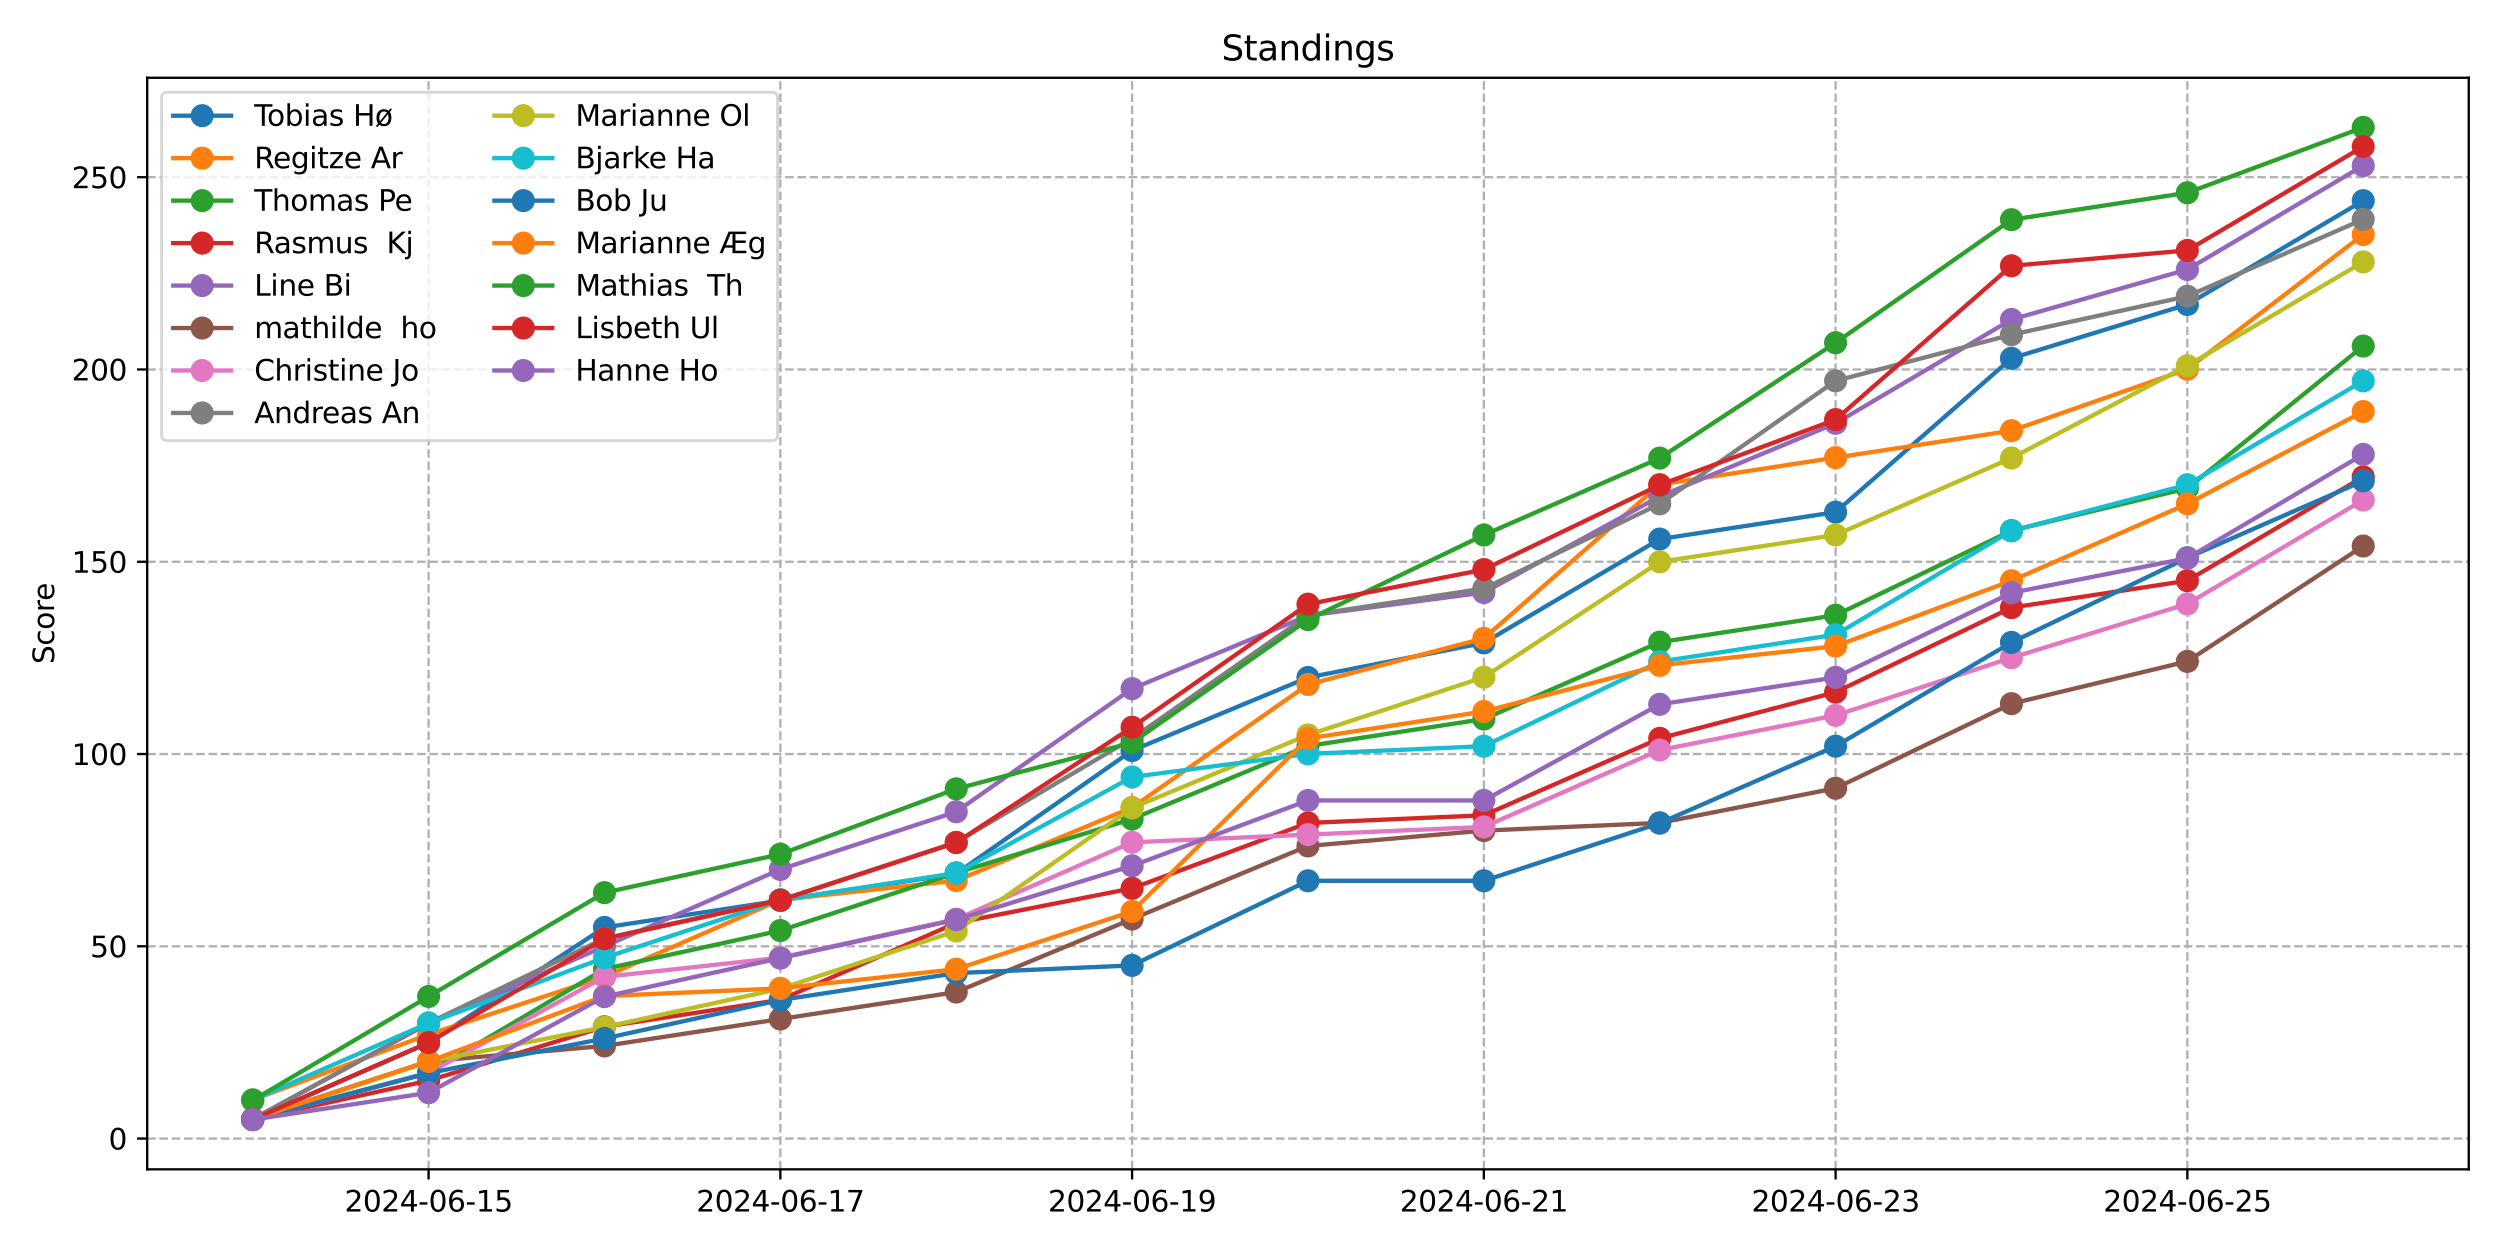 <?xml version="1.0" encoding="utf-8" standalone="no"?>
<!DOCTYPE svg PUBLIC "-//W3C//DTD SVG 1.1//EN"
  "http://www.w3.org/Graphics/SVG/1.1/DTD/svg11.dtd">
<svg xmlns:xlink="http://www.w3.org/1999/xlink" width="864pt" height="432pt" viewBox="0 0 864 432" xmlns="http://www.w3.org/2000/svg" version="1.1">
 <defs>
  <style type="text/css">*{stroke-linejoin: round; stroke-linecap: butt}</style>
 </defs>
 <g id="figure_1">
  <g id="patch_1">
   <path d="M 0 432 
L 864 432 
L 864 0 
L 0 0 
z
" style="fill: #ffffff"/>
  </g>
  <g id="axes_1">
   <g id="patch_2">
    <path d="M 50.87 404.12 
L 853.2 404.12 
L 853.2 26.88 
L 50.87 26.88 
z
" style="fill: #ffffff"/>
   </g>
   <g id="matplotlib.axis_1">
    <g id="xtick_1">
     <g id="line2d_1">
      <path d="M 148.122 404.12 
L 148.122 26.88 
" clip-path="url(#paf88eb43f1)" style="fill: none; stroke-dasharray: 2.96,1.28; stroke-dashoffset: 0; stroke: #b0b0b0; stroke-width: 0.8"/>
     </g>
     <g id="line2d_2">
      <defs>
       <path id="ma18b7ccf21" d="M 0 0 
L 0 3.5 
" style="stroke: #000000; stroke-width: 0.8"/>
      </defs>
      <g>
       <use xlink:href="#ma18b7ccf21" x="148.122" y="404.12" style="stroke: #000000; stroke-width: 0.8"/>
      </g>
     </g>
     <g id="text_1">
      <!-- 2024-06-15 -->
      <g transform="translate(119.064 418.718) scale(0.1 -0.1)">
       <defs>
        <path id="DejaVuSans-32" d="M 1228 531 
L 3431 531 
L 3431 0 
L 469 0 
L 469 531 
Q 828 903 1448 1529 
Q 2069 2156 2228 2338 
Q 2531 2678 2651 2914 
Q 2772 3150 2772 3378 
Q 2772 3750 2511 3984 
Q 2250 4219 1831 4219 
Q 1534 4219 1204 4116 
Q 875 4013 500 3803 
L 500 4441 
Q 881 4594 1212 4672 
Q 1544 4750 1819 4750 
Q 2544 4750 2975 4387 
Q 3406 4025 3406 3419 
Q 3406 3131 3298 2873 
Q 3191 2616 2906 2266 
Q 2828 2175 2409 1742 
Q 1991 1309 1228 531 
z
" transform="scale(0.016)"/>
        <path id="DejaVuSans-30" d="M 2034 4250 
Q 1547 4250 1301 3770 
Q 1056 3291 1056 2328 
Q 1056 1369 1301 889 
Q 1547 409 2034 409 
Q 2525 409 2770 889 
Q 3016 1369 3016 2328 
Q 3016 3291 2770 3770 
Q 2525 4250 2034 4250 
z
M 2034 4750 
Q 2819 4750 3233 4129 
Q 3647 3509 3647 2328 
Q 3647 1150 3233 529 
Q 2819 -91 2034 -91 
Q 1250 -91 836 529 
Q 422 1150 422 2328 
Q 422 3509 836 4129 
Q 1250 4750 2034 4750 
z
" transform="scale(0.016)"/>
        <path id="DejaVuSans-34" d="M 2419 4116 
L 825 1625 
L 2419 1625 
L 2419 4116 
z
M 2253 4666 
L 3047 4666 
L 3047 1625 
L 3713 1625 
L 3713 1100 
L 3047 1100 
L 3047 0 
L 2419 0 
L 2419 1100 
L 313 1100 
L 313 1709 
L 2253 4666 
z
" transform="scale(0.016)"/>
        <path id="DejaVuSans-2d" d="M 313 2009 
L 1997 2009 
L 1997 1497 
L 313 1497 
L 313 2009 
z
" transform="scale(0.016)"/>
        <path id="DejaVuSans-36" d="M 2113 2584 
Q 1688 2584 1439 2293 
Q 1191 2003 1191 1497 
Q 1191 994 1439 701 
Q 1688 409 2113 409 
Q 2538 409 2786 701 
Q 3034 994 3034 1497 
Q 3034 2003 2786 2293 
Q 2538 2584 2113 2584 
z
M 3366 4563 
L 3366 3988 
Q 3128 4100 2886 4159 
Q 2644 4219 2406 4219 
Q 1781 4219 1451 3797 
Q 1122 3375 1075 2522 
Q 1259 2794 1537 2939 
Q 1816 3084 2150 3084 
Q 2853 3084 3261 2657 
Q 3669 2231 3669 1497 
Q 3669 778 3244 343 
Q 2819 -91 2113 -91 
Q 1303 -91 875 529 
Q 447 1150 447 2328 
Q 447 3434 972 4092 
Q 1497 4750 2381 4750 
Q 2619 4750 2861 4703 
Q 3103 4656 3366 4563 
z
" transform="scale(0.016)"/>
        <path id="DejaVuSans-31" d="M 794 531 
L 1825 531 
L 1825 4091 
L 703 3866 
L 703 4441 
L 1819 4666 
L 2450 4666 
L 2450 531 
L 3481 531 
L 3481 0 
L 794 0 
L 794 531 
z
" transform="scale(0.016)"/>
        <path id="DejaVuSans-35" d="M 691 4666 
L 3169 4666 
L 3169 4134 
L 1269 4134 
L 1269 2991 
Q 1406 3038 1543 3061 
Q 1681 3084 1819 3084 
Q 2600 3084 3056 2656 
Q 3513 2228 3513 1497 
Q 3513 744 3044 326 
Q 2575 -91 1722 -91 
Q 1428 -91 1123 -41 
Q 819 9 494 109 
L 494 744 
Q 775 591 1075 516 
Q 1375 441 1709 441 
Q 2250 441 2565 725 
Q 2881 1009 2881 1497 
Q 2881 1984 2565 2268 
Q 2250 2553 1709 2553 
Q 1456 2553 1204 2497 
Q 953 2441 691 2322 
L 691 4666 
z
" transform="scale(0.016)"/>
       </defs>
       <use xlink:href="#DejaVuSans-32"/>
       <use xlink:href="#DejaVuSans-30" x="63.623"/>
       <use xlink:href="#DejaVuSans-32" x="127.246"/>
       <use xlink:href="#DejaVuSans-34" x="190.869"/>
       <use xlink:href="#DejaVuSans-2d" x="254.492"/>
       <use xlink:href="#DejaVuSans-30" x="290.576"/>
       <use xlink:href="#DejaVuSans-36" x="354.199"/>
       <use xlink:href="#DejaVuSans-2d" x="417.822"/>
       <use xlink:href="#DejaVuSans-31" x="453.906"/>
       <use xlink:href="#DejaVuSans-35" x="517.529"/>
      </g>
     </g>
    </g>
    <g id="xtick_2">
     <g id="line2d_3">
      <path d="M 269.687 404.12 
L 269.687 26.88 
" clip-path="url(#paf88eb43f1)" style="fill: none; stroke-dasharray: 2.96,1.28; stroke-dashoffset: 0; stroke: #b0b0b0; stroke-width: 0.8"/>
     </g>
     <g id="line2d_4">
      <g>
       <use xlink:href="#ma18b7ccf21" x="269.687" y="404.12" style="stroke: #000000; stroke-width: 0.8"/>
      </g>
     </g>
     <g id="text_2">
      <!-- 2024-06-17 -->
      <g transform="translate(240.629 418.718) scale(0.1 -0.1)">
       <defs>
        <path id="DejaVuSans-37" d="M 525 4666 
L 3525 4666 
L 3525 4397 
L 1831 0 
L 1172 0 
L 2766 4134 
L 525 4134 
L 525 4666 
z
" transform="scale(0.016)"/>
       </defs>
       <use xlink:href="#DejaVuSans-32"/>
       <use xlink:href="#DejaVuSans-30" x="63.623"/>
       <use xlink:href="#DejaVuSans-32" x="127.246"/>
       <use xlink:href="#DejaVuSans-34" x="190.869"/>
       <use xlink:href="#DejaVuSans-2d" x="254.492"/>
       <use xlink:href="#DejaVuSans-30" x="290.576"/>
       <use xlink:href="#DejaVuSans-36" x="354.199"/>
       <use xlink:href="#DejaVuSans-2d" x="417.822"/>
       <use xlink:href="#DejaVuSans-31" x="453.906"/>
       <use xlink:href="#DejaVuSans-37" x="517.529"/>
      </g>
     </g>
    </g>
    <g id="xtick_3">
     <g id="line2d_5">
      <path d="M 391.252 404.12 
L 391.252 26.88 
" clip-path="url(#paf88eb43f1)" style="fill: none; stroke-dasharray: 2.96,1.28; stroke-dashoffset: 0; stroke: #b0b0b0; stroke-width: 0.8"/>
     </g>
     <g id="line2d_6">
      <g>
       <use xlink:href="#ma18b7ccf21" x="391.252" y="404.12" style="stroke: #000000; stroke-width: 0.8"/>
      </g>
     </g>
     <g id="text_3">
      <!-- 2024-06-19 -->
      <g transform="translate(362.195 418.718) scale(0.1 -0.1)">
       <defs>
        <path id="DejaVuSans-39" d="M 703 97 
L 703 672 
Q 941 559 1184 500 
Q 1428 441 1663 441 
Q 2288 441 2617 861 
Q 2947 1281 2994 2138 
Q 2813 1869 2534 1725 
Q 2256 1581 1919 1581 
Q 1219 1581 811 2004 
Q 403 2428 403 3163 
Q 403 3881 828 4315 
Q 1253 4750 1959 4750 
Q 2769 4750 3195 4129 
Q 3622 3509 3622 2328 
Q 3622 1225 3098 567 
Q 2575 -91 1691 -91 
Q 1453 -91 1209 -44 
Q 966 3 703 97 
z
M 1959 2075 
Q 2384 2075 2632 2365 
Q 2881 2656 2881 3163 
Q 2881 3666 2632 3958 
Q 2384 4250 1959 4250 
Q 1534 4250 1286 3958 
Q 1038 3666 1038 3163 
Q 1038 2656 1286 2365 
Q 1534 2075 1959 2075 
z
" transform="scale(0.016)"/>
       </defs>
       <use xlink:href="#DejaVuSans-32"/>
       <use xlink:href="#DejaVuSans-30" x="63.623"/>
       <use xlink:href="#DejaVuSans-32" x="127.246"/>
       <use xlink:href="#DejaVuSans-34" x="190.869"/>
       <use xlink:href="#DejaVuSans-2d" x="254.492"/>
       <use xlink:href="#DejaVuSans-30" x="290.576"/>
       <use xlink:href="#DejaVuSans-36" x="354.199"/>
       <use xlink:href="#DejaVuSans-2d" x="417.822"/>
       <use xlink:href="#DejaVuSans-31" x="453.906"/>
       <use xlink:href="#DejaVuSans-39" x="517.529"/>
      </g>
     </g>
    </g>
    <g id="xtick_4">
     <g id="line2d_7">
      <path d="M 512.818 404.12 
L 512.818 26.88 
" clip-path="url(#paf88eb43f1)" style="fill: none; stroke-dasharray: 2.96,1.28; stroke-dashoffset: 0; stroke: #b0b0b0; stroke-width: 0.8"/>
     </g>
     <g id="line2d_8">
      <g>
       <use xlink:href="#ma18b7ccf21" x="512.818" y="404.12" style="stroke: #000000; stroke-width: 0.8"/>
      </g>
     </g>
     <g id="text_4">
      <!-- 2024-06-21 -->
      <g transform="translate(483.76 418.718) scale(0.1 -0.1)">
       <use xlink:href="#DejaVuSans-32"/>
       <use xlink:href="#DejaVuSans-30" x="63.623"/>
       <use xlink:href="#DejaVuSans-32" x="127.246"/>
       <use xlink:href="#DejaVuSans-34" x="190.869"/>
       <use xlink:href="#DejaVuSans-2d" x="254.492"/>
       <use xlink:href="#DejaVuSans-30" x="290.576"/>
       <use xlink:href="#DejaVuSans-36" x="354.199"/>
       <use xlink:href="#DejaVuSans-2d" x="417.822"/>
       <use xlink:href="#DejaVuSans-32" x="453.906"/>
       <use xlink:href="#DejaVuSans-31" x="517.529"/>
      </g>
     </g>
    </g>
    <g id="xtick_5">
     <g id="line2d_9">
      <path d="M 634.383 404.12 
L 634.383 26.88 
" clip-path="url(#paf88eb43f1)" style="fill: none; stroke-dasharray: 2.96,1.28; stroke-dashoffset: 0; stroke: #b0b0b0; stroke-width: 0.8"/>
     </g>
     <g id="line2d_10">
      <g>
       <use xlink:href="#ma18b7ccf21" x="634.383" y="404.12" style="stroke: #000000; stroke-width: 0.8"/>
      </g>
     </g>
     <g id="text_5">
      <!-- 2024-06-23 -->
      <g transform="translate(605.325 418.718) scale(0.1 -0.1)">
       <defs>
        <path id="DejaVuSans-33" d="M 2597 2516 
Q 3050 2419 3304 2112 
Q 3559 1806 3559 1356 
Q 3559 666 3084 287 
Q 2609 -91 1734 -91 
Q 1441 -91 1130 -33 
Q 819 25 488 141 
L 488 750 
Q 750 597 1062 519 
Q 1375 441 1716 441 
Q 2309 441 2620 675 
Q 2931 909 2931 1356 
Q 2931 1769 2642 2001 
Q 2353 2234 1838 2234 
L 1294 2234 
L 1294 2753 
L 1863 2753 
Q 2328 2753 2575 2939 
Q 2822 3125 2822 3475 
Q 2822 3834 2567 4026 
Q 2313 4219 1838 4219 
Q 1578 4219 1281 4162 
Q 984 4106 628 3988 
L 628 4550 
Q 988 4650 1302 4700 
Q 1616 4750 1894 4750 
Q 2613 4750 3031 4423 
Q 3450 4097 3450 3541 
Q 3450 3153 3228 2886 
Q 3006 2619 2597 2516 
z
" transform="scale(0.016)"/>
       </defs>
       <use xlink:href="#DejaVuSans-32"/>
       <use xlink:href="#DejaVuSans-30" x="63.623"/>
       <use xlink:href="#DejaVuSans-32" x="127.246"/>
       <use xlink:href="#DejaVuSans-34" x="190.869"/>
       <use xlink:href="#DejaVuSans-2d" x="254.492"/>
       <use xlink:href="#DejaVuSans-30" x="290.576"/>
       <use xlink:href="#DejaVuSans-36" x="354.199"/>
       <use xlink:href="#DejaVuSans-2d" x="417.822"/>
       <use xlink:href="#DejaVuSans-32" x="453.906"/>
       <use xlink:href="#DejaVuSans-33" x="517.529"/>
      </g>
     </g>
    </g>
    <g id="xtick_6">
     <g id="line2d_11">
      <path d="M 755.948 404.12 
L 755.948 26.88 
" clip-path="url(#paf88eb43f1)" style="fill: none; stroke-dasharray: 2.96,1.28; stroke-dashoffset: 0; stroke: #b0b0b0; stroke-width: 0.8"/>
     </g>
     <g id="line2d_12">
      <g>
       <use xlink:href="#ma18b7ccf21" x="755.948" y="404.12" style="stroke: #000000; stroke-width: 0.8"/>
      </g>
     </g>
     <g id="text_6">
      <!-- 2024-06-25 -->
      <g transform="translate(726.89 418.718) scale(0.1 -0.1)">
       <use xlink:href="#DejaVuSans-32"/>
       <use xlink:href="#DejaVuSans-30" x="63.623"/>
       <use xlink:href="#DejaVuSans-32" x="127.246"/>
       <use xlink:href="#DejaVuSans-34" x="190.869"/>
       <use xlink:href="#DejaVuSans-2d" x="254.492"/>
       <use xlink:href="#DejaVuSans-30" x="290.576"/>
       <use xlink:href="#DejaVuSans-36" x="354.199"/>
       <use xlink:href="#DejaVuSans-2d" x="417.822"/>
       <use xlink:href="#DejaVuSans-32" x="453.906"/>
       <use xlink:href="#DejaVuSans-35" x="517.529"/>
      </g>
     </g>
    </g>
   </g>
   <g id="matplotlib.axis_2">
    <g id="ytick_1">
     <g id="line2d_13">
      <path d="M 50.87 393.485 
L 853.2 393.485 
" clip-path="url(#paf88eb43f1)" style="fill: none; stroke-dasharray: 2.96,1.28; stroke-dashoffset: 0; stroke: #b0b0b0; stroke-width: 0.8"/>
     </g>
     <g id="line2d_14">
      <defs>
       <path id="m3fbc35baba" d="M 0 0 
L -3.5 0 
" style="stroke: #000000; stroke-width: 0.8"/>
      </defs>
      <g>
       <use xlink:href="#m3fbc35baba" x="50.87" y="393.485" style="stroke: #000000; stroke-width: 0.8"/>
      </g>
     </g>
     <g id="text_7">
      <!-- 0 -->
      <g transform="translate(37.508 397.284) scale(0.1 -0.1)">
       <use xlink:href="#DejaVuSans-30"/>
      </g>
     </g>
    </g>
    <g id="ytick_2">
     <g id="line2d_15">
      <path d="M 50.87 327.036 
L 853.2 327.036 
" clip-path="url(#paf88eb43f1)" style="fill: none; stroke-dasharray: 2.96,1.28; stroke-dashoffset: 0; stroke: #b0b0b0; stroke-width: 0.8"/>
     </g>
     <g id="line2d_16">
      <g>
       <use xlink:href="#m3fbc35baba" x="50.87" y="327.036" style="stroke: #000000; stroke-width: 0.8"/>
      </g>
     </g>
     <g id="text_8">
      <!-- 50 -->
      <g transform="translate(31.145 330.836) scale(0.1 -0.1)">
       <use xlink:href="#DejaVuSans-35"/>
       <use xlink:href="#DejaVuSans-30" x="63.623"/>
      </g>
     </g>
    </g>
    <g id="ytick_3">
     <g id="line2d_17">
      <path d="M 50.87 260.588 
L 853.2 260.588 
" clip-path="url(#paf88eb43f1)" style="fill: none; stroke-dasharray: 2.96,1.28; stroke-dashoffset: 0; stroke: #b0b0b0; stroke-width: 0.8"/>
     </g>
     <g id="line2d_18">
      <g>
       <use xlink:href="#m3fbc35baba" x="50.87" y="260.588" style="stroke: #000000; stroke-width: 0.8"/>
      </g>
     </g>
     <g id="text_9">
      <!-- 100 -->
      <g transform="translate(24.782 264.387) scale(0.1 -0.1)">
       <use xlink:href="#DejaVuSans-31"/>
       <use xlink:href="#DejaVuSans-30" x="63.623"/>
       <use xlink:href="#DejaVuSans-30" x="127.246"/>
      </g>
     </g>
    </g>
    <g id="ytick_4">
     <g id="line2d_19">
      <path d="M 50.87 194.139 
L 853.2 194.139 
" clip-path="url(#paf88eb43f1)" style="fill: none; stroke-dasharray: 2.96,1.28; stroke-dashoffset: 0; stroke: #b0b0b0; stroke-width: 0.8"/>
     </g>
     <g id="line2d_20">
      <g>
       <use xlink:href="#m3fbc35baba" x="50.87" y="194.139" style="stroke: #000000; stroke-width: 0.8"/>
      </g>
     </g>
     <g id="text_10">
      <!-- 150 -->
      <g transform="translate(24.782 197.938) scale(0.1 -0.1)">
       <use xlink:href="#DejaVuSans-31"/>
       <use xlink:href="#DejaVuSans-35" x="63.623"/>
       <use xlink:href="#DejaVuSans-30" x="127.246"/>
      </g>
     </g>
    </g>
    <g id="ytick_5">
     <g id="line2d_21">
      <path d="M 50.87 127.69 
L 853.2 127.69 
" clip-path="url(#paf88eb43f1)" style="fill: none; stroke-dasharray: 2.96,1.28; stroke-dashoffset: 0; stroke: #b0b0b0; stroke-width: 0.8"/>
     </g>
     <g id="line2d_22">
      <g>
       <use xlink:href="#m3fbc35baba" x="50.87" y="127.69" style="stroke: #000000; stroke-width: 0.8"/>
      </g>
     </g>
     <g id="text_11">
      <!-- 200 -->
      <g transform="translate(24.782 131.489) scale(0.1 -0.1)">
       <use xlink:href="#DejaVuSans-32"/>
       <use xlink:href="#DejaVuSans-30" x="63.623"/>
       <use xlink:href="#DejaVuSans-30" x="127.246"/>
      </g>
     </g>
    </g>
    <g id="ytick_6">
     <g id="line2d_23">
      <path d="M 50.87 61.241 
L 853.2 61.241 
" clip-path="url(#paf88eb43f1)" style="fill: none; stroke-dasharray: 2.96,1.28; stroke-dashoffset: 0; stroke: #b0b0b0; stroke-width: 0.8"/>
     </g>
     <g id="line2d_24">
      <g>
       <use xlink:href="#m3fbc35baba" x="50.87" y="61.241" style="stroke: #000000; stroke-width: 0.8"/>
      </g>
     </g>
     <g id="text_12">
      <!-- 250 -->
      <g transform="translate(24.782 65.04) scale(0.1 -0.1)">
       <use xlink:href="#DejaVuSans-32"/>
       <use xlink:href="#DejaVuSans-35" x="63.623"/>
       <use xlink:href="#DejaVuSans-30" x="127.246"/>
      </g>
     </g>
    </g>
    <g id="text_13">
     <!-- Score -->
     <g transform="translate(18.703 229.502) rotate(-90) scale(0.1 -0.1)">
      <defs>
       <path id="DejaVuSans-53" d="M 3425 4513 
L 3425 3897 
Q 3066 4069 2747 4153 
Q 2428 4238 2131 4238 
Q 1616 4238 1336 4038 
Q 1056 3838 1056 3469 
Q 1056 3159 1242 3001 
Q 1428 2844 1947 2747 
L 2328 2669 
Q 3034 2534 3370 2195 
Q 3706 1856 3706 1288 
Q 3706 609 3251 259 
Q 2797 -91 1919 -91 
Q 1588 -91 1214 -16 
Q 841 59 441 206 
L 441 856 
Q 825 641 1194 531 
Q 1563 422 1919 422 
Q 2459 422 2753 634 
Q 3047 847 3047 1241 
Q 3047 1584 2836 1778 
Q 2625 1972 2144 2069 
L 1759 2144 
Q 1053 2284 737 2584 
Q 422 2884 422 3419 
Q 422 4038 858 4394 
Q 1294 4750 2059 4750 
Q 2388 4750 2728 4690 
Q 3069 4631 3425 4513 
z
" transform="scale(0.016)"/>
       <path id="DejaVuSans-63" d="M 3122 3366 
L 3122 2828 
Q 2878 2963 2633 3030 
Q 2388 3097 2138 3097 
Q 1578 3097 1268 2742 
Q 959 2388 959 1747 
Q 959 1106 1268 751 
Q 1578 397 2138 397 
Q 2388 397 2633 464 
Q 2878 531 3122 666 
L 3122 134 
Q 2881 22 2623 -34 
Q 2366 -91 2075 -91 
Q 1284 -91 818 406 
Q 353 903 353 1747 
Q 353 2603 823 3093 
Q 1294 3584 2113 3584 
Q 2378 3584 2631 3529 
Q 2884 3475 3122 3366 
z
" transform="scale(0.016)"/>
       <path id="DejaVuSans-6f" d="M 1959 3097 
Q 1497 3097 1228 2736 
Q 959 2375 959 1747 
Q 959 1119 1226 758 
Q 1494 397 1959 397 
Q 2419 397 2687 759 
Q 2956 1122 2956 1747 
Q 2956 2369 2687 2733 
Q 2419 3097 1959 3097 
z
M 1959 3584 
Q 2709 3584 3137 3096 
Q 3566 2609 3566 1747 
Q 3566 888 3137 398 
Q 2709 -91 1959 -91 
Q 1206 -91 779 398 
Q 353 888 353 1747 
Q 353 2609 779 3096 
Q 1206 3584 1959 3584 
z
" transform="scale(0.016)"/>
       <path id="DejaVuSans-72" d="M 2631 2963 
Q 2534 3019 2420 3045 
Q 2306 3072 2169 3072 
Q 1681 3072 1420 2755 
Q 1159 2438 1159 1844 
L 1159 0 
L 581 0 
L 581 3500 
L 1159 3500 
L 1159 2956 
Q 1341 3275 1631 3429 
Q 1922 3584 2338 3584 
Q 2397 3584 2469 3576 
Q 2541 3569 2628 3553 
L 2631 2963 
z
" transform="scale(0.016)"/>
       <path id="DejaVuSans-65" d="M 3597 1894 
L 3597 1613 
L 953 1613 
Q 991 1019 1311 708 
Q 1631 397 2203 397 
Q 2534 397 2845 478 
Q 3156 559 3463 722 
L 3463 178 
Q 3153 47 2828 -22 
Q 2503 -91 2169 -91 
Q 1331 -91 842 396 
Q 353 884 353 1716 
Q 353 2575 817 3079 
Q 1281 3584 2069 3584 
Q 2775 3584 3186 3129 
Q 3597 2675 3597 1894 
z
M 3022 2063 
Q 3016 2534 2758 2815 
Q 2500 3097 2075 3097 
Q 1594 3097 1305 2825 
Q 1016 2553 972 2059 
L 3022 2063 
z
" transform="scale(0.016)"/>
      </defs>
      <use xlink:href="#DejaVuSans-53"/>
      <use xlink:href="#DejaVuSans-63" x="63.477"/>
      <use xlink:href="#DejaVuSans-6f" x="118.457"/>
      <use xlink:href="#DejaVuSans-72" x="179.639"/>
      <use xlink:href="#DejaVuSans-65" x="218.502"/>
     </g>
    </g>
   </g>
   <g id="line2d_25">
    <path d="M 87.34 386.973 
L 148.122 360.393 
L 208.905 320.524 
L 269.687 311.221 
L 330.47 301.918 
L 391.252 259.391 
L 452.035 234.14 
L 512.818 222.18 
L 573.6 186.297 
L 634.383 176.994 
L 695.165 123.835 
L 755.948 105.23 
L 816.73 69.347 
" clip-path="url(#paf88eb43f1)" style="fill: none; stroke: #1f77b4; stroke-width: 1.5; stroke-linecap: square"/>
    <defs>
     <path id="m828db8ab84" d="M 0 3.5 
C 0.928 3.5 1.819 3.131 2.475 2.475 
C 3.131 1.819 3.5 0.928 3.5 0 
C 3.5 -0.928 3.131 -1.819 2.475 -2.475 
C 1.819 -3.131 0.928 -3.5 0 -3.5 
C -0.928 -3.5 -1.819 -3.131 -2.475 -2.475 
C -3.131 -1.819 -3.5 -0.928 -3.5 0 
C -3.5 0.928 -3.131 1.819 -2.475 2.475 
C -1.819 3.131 -0.928 3.5 0 3.5 
z
" style="stroke: #1f77b4"/>
    </defs>
    <g clip-path="url(#paf88eb43f1)">
     <use xlink:href="#m828db8ab84" x="87.34" y="386.973" style="fill: #1f77b4; stroke: #1f77b4"/>
     <use xlink:href="#m828db8ab84" x="148.122" y="360.393" style="fill: #1f77b4; stroke: #1f77b4"/>
     <use xlink:href="#m828db8ab84" x="208.905" y="320.524" style="fill: #1f77b4; stroke: #1f77b4"/>
     <use xlink:href="#m828db8ab84" x="269.687" y="311.221" style="fill: #1f77b4; stroke: #1f77b4"/>
     <use xlink:href="#m828db8ab84" x="330.47" y="301.918" style="fill: #1f77b4; stroke: #1f77b4"/>
     <use xlink:href="#m828db8ab84" x="391.252" y="259.391" style="fill: #1f77b4; stroke: #1f77b4"/>
     <use xlink:href="#m828db8ab84" x="452.035" y="234.14" style="fill: #1f77b4; stroke: #1f77b4"/>
     <use xlink:href="#m828db8ab84" x="512.818" y="222.18" style="fill: #1f77b4; stroke: #1f77b4"/>
     <use xlink:href="#m828db8ab84" x="573.6" y="186.297" style="fill: #1f77b4; stroke: #1f77b4"/>
     <use xlink:href="#m828db8ab84" x="634.383" y="176.994" style="fill: #1f77b4; stroke: #1f77b4"/>
     <use xlink:href="#m828db8ab84" x="695.165" y="123.835" style="fill: #1f77b4; stroke: #1f77b4"/>
     <use xlink:href="#m828db8ab84" x="755.948" y="105.23" style="fill: #1f77b4; stroke: #1f77b4"/>
     <use xlink:href="#m828db8ab84" x="816.73" y="69.347" style="fill: #1f77b4; stroke: #1f77b4"/>
    </g>
   </g>
   <g id="line2d_26">
    <path d="M 87.34 380.086 
L 148.122 357.493 
L 208.905 337.559 
L 269.687 310.979 
L 330.47 304.334 
L 391.252 279.084 
L 452.035 236.556 
L 512.818 220.609 
L 573.6 167.45 
L 634.383 158.147 
L 695.165 148.844 
L 755.948 127.58 
L 816.73 81.066 
" clip-path="url(#paf88eb43f1)" style="fill: none; stroke: #ff7f0e; stroke-width: 1.5; stroke-linecap: square"/>
    <defs>
     <path id="m77fd950b28" d="M 0 3.5 
C 0.928 3.5 1.819 3.131 2.475 2.475 
C 3.131 1.819 3.5 0.928 3.5 0 
C 3.5 -0.928 3.131 -1.819 2.475 -2.475 
C 1.819 -3.131 0.928 -3.5 0 -3.5 
C -0.928 -3.5 -1.819 -3.131 -2.475 -2.475 
C -3.131 -1.819 -3.5 -0.928 -3.5 0 
C -3.5 0.928 -3.131 1.819 -2.475 2.475 
C -1.819 3.131 -0.928 3.5 0 3.5 
z
" style="stroke: #ff7f0e"/>
    </defs>
    <g clip-path="url(#paf88eb43f1)">
     <use xlink:href="#m77fd950b28" x="87.34" y="380.086" style="fill: #ff7f0e; stroke: #ff7f0e"/>
     <use xlink:href="#m77fd950b28" x="148.122" y="357.493" style="fill: #ff7f0e; stroke: #ff7f0e"/>
     <use xlink:href="#m77fd950b28" x="208.905" y="337.559" style="fill: #ff7f0e; stroke: #ff7f0e"/>
     <use xlink:href="#m77fd950b28" x="269.687" y="310.979" style="fill: #ff7f0e; stroke: #ff7f0e"/>
     <use xlink:href="#m77fd950b28" x="330.47" y="304.334" style="fill: #ff7f0e; stroke: #ff7f0e"/>
     <use xlink:href="#m77fd950b28" x="391.252" y="279.084" style="fill: #ff7f0e; stroke: #ff7f0e"/>
     <use xlink:href="#m77fd950b28" x="452.035" y="236.556" style="fill: #ff7f0e; stroke: #ff7f0e"/>
     <use xlink:href="#m77fd950b28" x="512.818" y="220.609" style="fill: #ff7f0e; stroke: #ff7f0e"/>
     <use xlink:href="#m77fd950b28" x="573.6" y="167.45" style="fill: #ff7f0e; stroke: #ff7f0e"/>
     <use xlink:href="#m77fd950b28" x="634.383" y="158.147" style="fill: #ff7f0e; stroke: #ff7f0e"/>
     <use xlink:href="#m77fd950b28" x="695.165" y="148.844" style="fill: #ff7f0e; stroke: #ff7f0e"/>
     <use xlink:href="#m77fd950b28" x="755.948" y="127.58" style="fill: #ff7f0e; stroke: #ff7f0e"/>
     <use xlink:href="#m77fd950b28" x="816.73" y="81.066" style="fill: #ff7f0e; stroke: #ff7f0e"/>
    </g>
   </g>
   <g id="line2d_27">
    <path d="M 87.34 386.716 
L 148.122 370.768 
L 208.905 334.886 
L 269.687 321.596 
L 330.47 301.661 
L 391.252 283.056 
L 452.035 257.805 
L 512.818 248.502 
L 573.6 221.923 
L 634.383 212.62 
L 695.165 183.383 
L 755.948 168.764 
L 816.73 119.592 
" clip-path="url(#paf88eb43f1)" style="fill: none; stroke: #2ca02c; stroke-width: 1.5; stroke-linecap: square"/>
    <defs>
     <path id="m0970bc6836" d="M 0 3.5 
C 0.928 3.5 1.819 3.131 2.475 2.475 
C 3.131 1.819 3.5 0.928 3.5 0 
C 3.5 -0.928 3.131 -1.819 2.475 -2.475 
C 1.819 -3.131 0.928 -3.5 0 -3.5 
C -0.928 -3.5 -1.819 -3.131 -2.475 -2.475 
C -3.131 -1.819 -3.5 -0.928 -3.5 0 
C -3.5 0.928 -3.131 1.819 -2.475 2.475 
C -1.819 3.131 -0.928 3.5 0 3.5 
z
" style="stroke: #2ca02c"/>
    </defs>
    <g clip-path="url(#paf88eb43f1)">
     <use xlink:href="#m0970bc6836" x="87.34" y="386.716" style="fill: #2ca02c; stroke: #2ca02c"/>
     <use xlink:href="#m0970bc6836" x="148.122" y="370.768" style="fill: #2ca02c; stroke: #2ca02c"/>
     <use xlink:href="#m0970bc6836" x="208.905" y="334.886" style="fill: #2ca02c; stroke: #2ca02c"/>
     <use xlink:href="#m0970bc6836" x="269.687" y="321.596" style="fill: #2ca02c; stroke: #2ca02c"/>
     <use xlink:href="#m0970bc6836" x="330.47" y="301.661" style="fill: #2ca02c; stroke: #2ca02c"/>
     <use xlink:href="#m0970bc6836" x="391.252" y="283.056" style="fill: #2ca02c; stroke: #2ca02c"/>
     <use xlink:href="#m0970bc6836" x="452.035" y="257.805" style="fill: #2ca02c; stroke: #2ca02c"/>
     <use xlink:href="#m0970bc6836" x="512.818" y="248.502" style="fill: #2ca02c; stroke: #2ca02c"/>
     <use xlink:href="#m0970bc6836" x="573.6" y="221.923" style="fill: #2ca02c; stroke: #2ca02c"/>
     <use xlink:href="#m0970bc6836" x="634.383" y="212.62" style="fill: #2ca02c; stroke: #2ca02c"/>
     <use xlink:href="#m0970bc6836" x="695.165" y="183.383" style="fill: #2ca02c; stroke: #2ca02c"/>
     <use xlink:href="#m0970bc6836" x="755.948" y="168.764" style="fill: #2ca02c; stroke: #2ca02c"/>
     <use xlink:href="#m0970bc6836" x="816.73" y="119.592" style="fill: #2ca02c; stroke: #2ca02c"/>
    </g>
   </g>
   <g id="line2d_28">
    <path d="M 87.34 386.742 
L 148.122 373.453 
L 208.905 354.847 
L 269.687 345.544 
L 330.47 318.965 
L 391.252 307.004 
L 452.035 284.411 
L 512.818 281.753 
L 573.6 255.174 
L 634.383 239.226 
L 695.165 209.989 
L 755.948 200.686 
L 816.73 164.803 
" clip-path="url(#paf88eb43f1)" style="fill: none; stroke: #d62728; stroke-width: 1.5; stroke-linecap: square"/>
    <defs>
     <path id="m5076f39984" d="M 0 3.5 
C 0.928 3.5 1.819 3.131 2.475 2.475 
C 3.131 1.819 3.5 0.928 3.5 0 
C 3.5 -0.928 3.131 -1.819 2.475 -2.475 
C 1.819 -3.131 0.928 -3.5 0 -3.5 
C -0.928 -3.5 -1.819 -3.131 -2.475 -2.475 
C -3.131 -1.819 -3.5 -0.928 -3.5 0 
C -3.5 0.928 -3.131 1.819 -2.475 2.475 
C -1.819 3.131 -0.928 3.5 0 3.5 
z
" style="stroke: #d62728"/>
    </defs>
    <g clip-path="url(#paf88eb43f1)">
     <use xlink:href="#m5076f39984" x="87.34" y="386.742" style="fill: #d62728; stroke: #d62728"/>
     <use xlink:href="#m5076f39984" x="148.122" y="373.453" style="fill: #d62728; stroke: #d62728"/>
     <use xlink:href="#m5076f39984" x="208.905" y="354.847" style="fill: #d62728; stroke: #d62728"/>
     <use xlink:href="#m5076f39984" x="269.687" y="345.544" style="fill: #d62728; stroke: #d62728"/>
     <use xlink:href="#m5076f39984" x="330.47" y="318.965" style="fill: #d62728; stroke: #d62728"/>
     <use xlink:href="#m5076f39984" x="391.252" y="307.004" style="fill: #d62728; stroke: #d62728"/>
     <use xlink:href="#m5076f39984" x="452.035" y="284.411" style="fill: #d62728; stroke: #d62728"/>
     <use xlink:href="#m5076f39984" x="512.818" y="281.753" style="fill: #d62728; stroke: #d62728"/>
     <use xlink:href="#m5076f39984" x="573.6" y="255.174" style="fill: #d62728; stroke: #d62728"/>
     <use xlink:href="#m5076f39984" x="634.383" y="239.226" style="fill: #d62728; stroke: #d62728"/>
     <use xlink:href="#m5076f39984" x="695.165" y="209.989" style="fill: #d62728; stroke: #d62728"/>
     <use xlink:href="#m5076f39984" x="755.948" y="200.686" style="fill: #d62728; stroke: #d62728"/>
     <use xlink:href="#m5076f39984" x="816.73" y="164.803" style="fill: #d62728; stroke: #d62728"/>
    </g>
   </g>
   <g id="line2d_29">
    <path d="M 87.34 386.849 
L 148.122 353.625 
L 208.905 327.045 
L 269.687 300.466 
L 330.47 280.531 
L 391.252 238.004 
L 452.035 212.753 
L 512.818 204.779 
L 573.6 171.555 
L 634.383 146.304 
L 695.165 110.422 
L 755.948 93.145 
L 816.73 57.263 
" clip-path="url(#paf88eb43f1)" style="fill: none; stroke: #9467bd; stroke-width: 1.5; stroke-linecap: square"/>
    <defs>
     <path id="m0272c4fb48" d="M 0 3.5 
C 0.928 3.5 1.819 3.131 2.475 2.475 
C 3.131 1.819 3.5 0.928 3.5 0 
C 3.5 -0.928 3.131 -1.819 2.475 -2.475 
C 1.819 -3.131 0.928 -3.5 0 -3.5 
C -0.928 -3.5 -1.819 -3.131 -2.475 -2.475 
C -3.131 -1.819 -3.5 -0.928 -3.5 0 
C -3.5 0.928 -3.131 1.819 -2.475 2.475 
C -1.819 3.131 -0.928 3.5 0 3.5 
z
" style="stroke: #9467bd"/>
    </defs>
    <g clip-path="url(#paf88eb43f1)">
     <use xlink:href="#m0272c4fb48" x="87.34" y="386.849" style="fill: #9467bd; stroke: #9467bd"/>
     <use xlink:href="#m0272c4fb48" x="148.122" y="353.625" style="fill: #9467bd; stroke: #9467bd"/>
     <use xlink:href="#m0272c4fb48" x="208.905" y="327.045" style="fill: #9467bd; stroke: #9467bd"/>
     <use xlink:href="#m0272c4fb48" x="269.687" y="300.466" style="fill: #9467bd; stroke: #9467bd"/>
     <use xlink:href="#m0272c4fb48" x="330.47" y="280.531" style="fill: #9467bd; stroke: #9467bd"/>
     <use xlink:href="#m0272c4fb48" x="391.252" y="238.004" style="fill: #9467bd; stroke: #9467bd"/>
     <use xlink:href="#m0272c4fb48" x="452.035" y="212.753" style="fill: #9467bd; stroke: #9467bd"/>
     <use xlink:href="#m0272c4fb48" x="512.818" y="204.779" style="fill: #9467bd; stroke: #9467bd"/>
     <use xlink:href="#m0272c4fb48" x="573.6" y="171.555" style="fill: #9467bd; stroke: #9467bd"/>
     <use xlink:href="#m0272c4fb48" x="634.383" y="146.304" style="fill: #9467bd; stroke: #9467bd"/>
     <use xlink:href="#m0272c4fb48" x="695.165" y="110.422" style="fill: #9467bd; stroke: #9467bd"/>
     <use xlink:href="#m0272c4fb48" x="755.948" y="93.145" style="fill: #9467bd; stroke: #9467bd"/>
     <use xlink:href="#m0272c4fb48" x="816.73" y="57.263" style="fill: #9467bd; stroke: #9467bd"/>
    </g>
   </g>
   <g id="line2d_30">
    <path d="M 87.34 386.72 
L 148.122 366.785 
L 208.905 361.469 
L 269.687 352.166 
L 330.47 342.863 
L 391.252 317.613 
L 452.035 292.362 
L 512.818 287.046 
L 573.6 284.389 
L 634.383 272.428 
L 695.165 243.19 
L 755.948 228.572 
L 816.73 188.702 
" clip-path="url(#paf88eb43f1)" style="fill: none; stroke: #8c564b; stroke-width: 1.5; stroke-linecap: square"/>
    <defs>
     <path id="me2a59f377d" d="M 0 3.5 
C 0.928 3.5 1.819 3.131 2.475 2.475 
C 3.131 1.819 3.5 0.928 3.5 0 
C 3.5 -0.928 3.131 -1.819 2.475 -2.475 
C 1.819 -3.131 0.928 -3.5 0 -3.5 
C -0.928 -3.5 -1.819 -3.131 -2.475 -2.475 
C -3.131 -1.819 -3.5 -0.928 -3.5 0 
C -3.5 0.928 -3.131 1.819 -2.475 2.475 
C -1.819 3.131 -0.928 3.5 0 3.5 
z
" style="stroke: #8c564b"/>
    </defs>
    <g clip-path="url(#paf88eb43f1)">
     <use xlink:href="#me2a59f377d" x="87.34" y="386.72" style="fill: #8c564b; stroke: #8c564b"/>
     <use xlink:href="#me2a59f377d" x="148.122" y="366.785" style="fill: #8c564b; stroke: #8c564b"/>
     <use xlink:href="#me2a59f377d" x="208.905" y="361.469" style="fill: #8c564b; stroke: #8c564b"/>
     <use xlink:href="#me2a59f377d" x="269.687" y="352.166" style="fill: #8c564b; stroke: #8c564b"/>
     <use xlink:href="#me2a59f377d" x="330.47" y="342.863" style="fill: #8c564b; stroke: #8c564b"/>
     <use xlink:href="#me2a59f377d" x="391.252" y="317.613" style="fill: #8c564b; stroke: #8c564b"/>
     <use xlink:href="#me2a59f377d" x="452.035" y="292.362" style="fill: #8c564b; stroke: #8c564b"/>
     <use xlink:href="#me2a59f377d" x="512.818" y="287.046" style="fill: #8c564b; stroke: #8c564b"/>
     <use xlink:href="#me2a59f377d" x="573.6" y="284.389" style="fill: #8c564b; stroke: #8c564b"/>
     <use xlink:href="#me2a59f377d" x="634.383" y="272.428" style="fill: #8c564b; stroke: #8c564b"/>
     <use xlink:href="#me2a59f377d" x="695.165" y="243.19" style="fill: #8c564b; stroke: #8c564b"/>
     <use xlink:href="#me2a59f377d" x="755.948" y="228.572" style="fill: #8c564b; stroke: #8c564b"/>
     <use xlink:href="#me2a59f377d" x="816.73" y="188.702" style="fill: #8c564b; stroke: #8c564b"/>
    </g>
   </g>
   <g id="line2d_31">
    <path d="M 87.34 386.786 
L 148.122 370.838 
L 208.905 337.613 
L 269.687 330.969 
L 330.47 317.679 
L 391.252 291.099 
L 452.035 288.441 
L 512.818 285.783 
L 573.6 259.204 
L 634.383 247.243 
L 695.165 227.308 
L 755.948 208.703 
L 816.73 172.82 
" clip-path="url(#paf88eb43f1)" style="fill: none; stroke: #e377c2; stroke-width: 1.5; stroke-linecap: square"/>
    <defs>
     <path id="m8243fb1ef6" d="M 0 3.5 
C 0.928 3.5 1.819 3.131 2.475 2.475 
C 3.131 1.819 3.5 0.928 3.5 0 
C 3.5 -0.928 3.131 -1.819 2.475 -2.475 
C 1.819 -3.131 0.928 -3.5 0 -3.5 
C -0.928 -3.5 -1.819 -3.131 -2.475 -2.475 
C -3.131 -1.819 -3.5 -0.928 -3.5 0 
C -3.5 0.928 -3.131 1.819 -2.475 2.475 
C -1.819 3.131 -0.928 3.5 0 3.5 
z
" style="stroke: #e377c2"/>
    </defs>
    <g clip-path="url(#paf88eb43f1)">
     <use xlink:href="#m8243fb1ef6" x="87.34" y="386.786" style="fill: #e377c2; stroke: #e377c2"/>
     <use xlink:href="#m8243fb1ef6" x="148.122" y="370.838" style="fill: #e377c2; stroke: #e377c2"/>
     <use xlink:href="#m8243fb1ef6" x="208.905" y="337.613" style="fill: #e377c2; stroke: #e377c2"/>
     <use xlink:href="#m8243fb1ef6" x="269.687" y="330.969" style="fill: #e377c2; stroke: #e377c2"/>
     <use xlink:href="#m8243fb1ef6" x="330.47" y="317.679" style="fill: #e377c2; stroke: #e377c2"/>
     <use xlink:href="#m8243fb1ef6" x="391.252" y="291.099" style="fill: #e377c2; stroke: #e377c2"/>
     <use xlink:href="#m8243fb1ef6" x="452.035" y="288.441" style="fill: #e377c2; stroke: #e377c2"/>
     <use xlink:href="#m8243fb1ef6" x="512.818" y="285.783" style="fill: #e377c2; stroke: #e377c2"/>
     <use xlink:href="#m8243fb1ef6" x="573.6" y="259.204" style="fill: #e377c2; stroke: #e377c2"/>
     <use xlink:href="#m8243fb1ef6" x="634.383" y="247.243" style="fill: #e377c2; stroke: #e377c2"/>
     <use xlink:href="#m8243fb1ef6" x="695.165" y="227.308" style="fill: #e377c2; stroke: #e377c2"/>
     <use xlink:href="#m8243fb1ef6" x="755.948" y="208.703" style="fill: #e377c2; stroke: #e377c2"/>
     <use xlink:href="#m8243fb1ef6" x="816.73" y="172.82" style="fill: #e377c2; stroke: #e377c2"/>
    </g>
   </g>
   <g id="line2d_32">
    <path d="M 87.34 386.777 
L 148.122 353.553 
L 208.905 324.315 
L 269.687 311.026 
L 330.47 291.091 
L 391.252 255.209 
L 452.035 212.681 
L 512.818 203.379 
L 573.6 174.141 
L 634.383 131.614 
L 695.165 115.666 
L 755.948 102.376 
L 816.73 75.797 
" clip-path="url(#paf88eb43f1)" style="fill: none; stroke: #7f7f7f; stroke-width: 1.5; stroke-linecap: square"/>
    <defs>
     <path id="md7a471840a" d="M 0 3.5 
C 0.928 3.5 1.819 3.131 2.475 2.475 
C 3.131 1.819 3.5 0.928 3.5 0 
C 3.5 -0.928 3.131 -1.819 2.475 -2.475 
C 1.819 -3.131 0.928 -3.5 0 -3.5 
C -0.928 -3.5 -1.819 -3.131 -2.475 -2.475 
C -3.131 -1.819 -3.5 -0.928 -3.5 0 
C -3.5 0.928 -3.131 1.819 -2.475 2.475 
C -1.819 3.131 -0.928 3.5 0 3.5 
z
" style="stroke: #7f7f7f"/>
    </defs>
    <g clip-path="url(#paf88eb43f1)">
     <use xlink:href="#md7a471840a" x="87.34" y="386.777" style="fill: #7f7f7f; stroke: #7f7f7f"/>
     <use xlink:href="#md7a471840a" x="148.122" y="353.553" style="fill: #7f7f7f; stroke: #7f7f7f"/>
     <use xlink:href="#md7a471840a" x="208.905" y="324.315" style="fill: #7f7f7f; stroke: #7f7f7f"/>
     <use xlink:href="#md7a471840a" x="269.687" y="311.026" style="fill: #7f7f7f; stroke: #7f7f7f"/>
     <use xlink:href="#md7a471840a" x="330.47" y="291.091" style="fill: #7f7f7f; stroke: #7f7f7f"/>
     <use xlink:href="#md7a471840a" x="391.252" y="255.209" style="fill: #7f7f7f; stroke: #7f7f7f"/>
     <use xlink:href="#md7a471840a" x="452.035" y="212.681" style="fill: #7f7f7f; stroke: #7f7f7f"/>
     <use xlink:href="#md7a471840a" x="512.818" y="203.379" style="fill: #7f7f7f; stroke: #7f7f7f"/>
     <use xlink:href="#md7a471840a" x="573.6" y="174.141" style="fill: #7f7f7f; stroke: #7f7f7f"/>
     <use xlink:href="#md7a471840a" x="634.383" y="131.614" style="fill: #7f7f7f; stroke: #7f7f7f"/>
     <use xlink:href="#md7a471840a" x="695.165" y="115.666" style="fill: #7f7f7f; stroke: #7f7f7f"/>
     <use xlink:href="#md7a471840a" x="755.948" y="102.376" style="fill: #7f7f7f; stroke: #7f7f7f"/>
     <use xlink:href="#md7a471840a" x="816.73" y="75.797" style="fill: #7f7f7f; stroke: #7f7f7f"/>
    </g>
   </g>
   <g id="line2d_33">
    <path d="M 87.34 386.875 
L 148.122 366.94 
L 208.905 354.979 
L 269.687 341.689 
L 330.47 321.755 
L 391.252 279.228 
L 452.035 253.977 
L 512.818 234.042 
L 573.6 194.173 
L 634.383 184.87 
L 695.165 158.291 
L 755.948 126.395 
L 816.73 90.513 
" clip-path="url(#paf88eb43f1)" style="fill: none; stroke: #bcbd22; stroke-width: 1.5; stroke-linecap: square"/>
    <defs>
     <path id="mfed4e2d5b9" d="M 0 3.5 
C 0.928 3.5 1.819 3.131 2.475 2.475 
C 3.131 1.819 3.5 0.928 3.5 0 
C 3.5 -0.928 3.131 -1.819 2.475 -2.475 
C 1.819 -3.131 0.928 -3.5 0 -3.5 
C -0.928 -3.5 -1.819 -3.131 -2.475 -2.475 
C -3.131 -1.819 -3.5 -0.928 -3.5 0 
C -3.5 0.928 -3.131 1.819 -2.475 2.475 
C -1.819 3.131 -0.928 3.5 0 3.5 
z
" style="stroke: #bcbd22"/>
    </defs>
    <g clip-path="url(#paf88eb43f1)">
     <use xlink:href="#mfed4e2d5b9" x="87.34" y="386.875" style="fill: #bcbd22; stroke: #bcbd22"/>
     <use xlink:href="#mfed4e2d5b9" x="148.122" y="366.94" style="fill: #bcbd22; stroke: #bcbd22"/>
     <use xlink:href="#mfed4e2d5b9" x="208.905" y="354.979" style="fill: #bcbd22; stroke: #bcbd22"/>
     <use xlink:href="#mfed4e2d5b9" x="269.687" y="341.689" style="fill: #bcbd22; stroke: #bcbd22"/>
     <use xlink:href="#mfed4e2d5b9" x="330.47" y="321.755" style="fill: #bcbd22; stroke: #bcbd22"/>
     <use xlink:href="#mfed4e2d5b9" x="391.252" y="279.228" style="fill: #bcbd22; stroke: #bcbd22"/>
     <use xlink:href="#mfed4e2d5b9" x="452.035" y="253.977" style="fill: #bcbd22; stroke: #bcbd22"/>
     <use xlink:href="#mfed4e2d5b9" x="512.818" y="234.042" style="fill: #bcbd22; stroke: #bcbd22"/>
     <use xlink:href="#mfed4e2d5b9" x="573.6" y="194.173" style="fill: #bcbd22; stroke: #bcbd22"/>
     <use xlink:href="#mfed4e2d5b9" x="634.383" y="184.87" style="fill: #bcbd22; stroke: #bcbd22"/>
     <use xlink:href="#mfed4e2d5b9" x="695.165" y="158.291" style="fill: #bcbd22; stroke: #bcbd22"/>
     <use xlink:href="#mfed4e2d5b9" x="755.948" y="126.395" style="fill: #bcbd22; stroke: #bcbd22"/>
     <use xlink:href="#mfed4e2d5b9" x="816.73" y="90.513" style="fill: #bcbd22; stroke: #bcbd22"/>
    </g>
   </g>
   <g id="line2d_34">
    <path d="M 87.34 380.148 
L 148.122 353.569 
L 208.905 330.976 
L 269.687 311.042 
L 330.47 301.739 
L 391.252 268.514 
L 452.035 260.54 
L 512.818 257.882 
L 573.6 228.645 
L 634.383 219.342 
L 695.165 183.46 
L 755.948 167.512 
L 816.73 131.63 
" clip-path="url(#paf88eb43f1)" style="fill: none; stroke: #17becf; stroke-width: 1.5; stroke-linecap: square"/>
    <defs>
     <path id="m784a59cbb2" d="M 0 3.5 
C 0.928 3.5 1.819 3.131 2.475 2.475 
C 3.131 1.819 3.5 0.928 3.5 0 
C 3.5 -0.928 3.131 -1.819 2.475 -2.475 
C 1.819 -3.131 0.928 -3.5 0 -3.5 
C -0.928 -3.5 -1.819 -3.131 -2.475 -2.475 
C -3.131 -1.819 -3.5 -0.928 -3.5 0 
C -3.5 0.928 -3.131 1.819 -2.475 2.475 
C -1.819 3.131 -0.928 3.5 0 3.5 
z
" style="stroke: #17becf"/>
    </defs>
    <g clip-path="url(#paf88eb43f1)">
     <use xlink:href="#m784a59cbb2" x="87.34" y="380.148" style="fill: #17becf; stroke: #17becf"/>
     <use xlink:href="#m784a59cbb2" x="148.122" y="353.569" style="fill: #17becf; stroke: #17becf"/>
     <use xlink:href="#m784a59cbb2" x="208.905" y="330.976" style="fill: #17becf; stroke: #17becf"/>
     <use xlink:href="#m784a59cbb2" x="269.687" y="311.042" style="fill: #17becf; stroke: #17becf"/>
     <use xlink:href="#m784a59cbb2" x="330.47" y="301.739" style="fill: #17becf; stroke: #17becf"/>
     <use xlink:href="#m784a59cbb2" x="391.252" y="268.514" style="fill: #17becf; stroke: #17becf"/>
     <use xlink:href="#m784a59cbb2" x="452.035" y="260.54" style="fill: #17becf; stroke: #17becf"/>
     <use xlink:href="#m784a59cbb2" x="512.818" y="257.882" style="fill: #17becf; stroke: #17becf"/>
     <use xlink:href="#m784a59cbb2" x="573.6" y="228.645" style="fill: #17becf; stroke: #17becf"/>
     <use xlink:href="#m784a59cbb2" x="634.383" y="219.342" style="fill: #17becf; stroke: #17becf"/>
     <use xlink:href="#m784a59cbb2" x="695.165" y="183.46" style="fill: #17becf; stroke: #17becf"/>
     <use xlink:href="#m784a59cbb2" x="755.948" y="167.512" style="fill: #17becf; stroke: #17becf"/>
     <use xlink:href="#m784a59cbb2" x="816.73" y="131.63" style="fill: #17becf; stroke: #17becf"/>
    </g>
   </g>
   <g id="line2d_35">
    <path d="M 87.34 386.8 
L 148.122 370.853 
L 208.905 358.892 
L 269.687 345.602 
L 330.47 336.299 
L 391.252 333.641 
L 452.035 304.404 
L 512.818 304.404 
L 573.6 284.469 
L 634.383 257.89 
L 695.165 222.007 
L 755.948 192.77 
L 816.73 166.19 
" clip-path="url(#paf88eb43f1)" style="fill: none; stroke: #1f77b4; stroke-width: 1.5; stroke-linecap: square"/>
    <g clip-path="url(#paf88eb43f1)">
     <use xlink:href="#m828db8ab84" x="87.34" y="386.8" style="fill: #1f77b4; stroke: #1f77b4"/>
     <use xlink:href="#m828db8ab84" x="148.122" y="370.853" style="fill: #1f77b4; stroke: #1f77b4"/>
     <use xlink:href="#m828db8ab84" x="208.905" y="358.892" style="fill: #1f77b4; stroke: #1f77b4"/>
     <use xlink:href="#m828db8ab84" x="269.687" y="345.602" style="fill: #1f77b4; stroke: #1f77b4"/>
     <use xlink:href="#m828db8ab84" x="330.47" y="336.299" style="fill: #1f77b4; stroke: #1f77b4"/>
     <use xlink:href="#m828db8ab84" x="391.252" y="333.641" style="fill: #1f77b4; stroke: #1f77b4"/>
     <use xlink:href="#m828db8ab84" x="452.035" y="304.404" style="fill: #1f77b4; stroke: #1f77b4"/>
     <use xlink:href="#m828db8ab84" x="512.818" y="304.404" style="fill: #1f77b4; stroke: #1f77b4"/>
     <use xlink:href="#m828db8ab84" x="573.6" y="284.469" style="fill: #1f77b4; stroke: #1f77b4"/>
     <use xlink:href="#m828db8ab84" x="634.383" y="257.89" style="fill: #1f77b4; stroke: #1f77b4"/>
     <use xlink:href="#m828db8ab84" x="695.165" y="222.007" style="fill: #1f77b4; stroke: #1f77b4"/>
     <use xlink:href="#m828db8ab84" x="755.948" y="192.77" style="fill: #1f77b4; stroke: #1f77b4"/>
     <use xlink:href="#m828db8ab84" x="816.73" y="166.19" style="fill: #1f77b4; stroke: #1f77b4"/>
    </g>
   </g>
   <g id="line2d_36">
    <path d="M 87.34 386.762 
L 148.122 366.827 
L 208.905 344.235 
L 269.687 341.577 
L 330.47 334.932 
L 391.252 314.997 
L 452.035 255.193 
L 512.818 245.891 
L 573.6 229.943 
L 634.383 223.298 
L 695.165 200.705 
L 755.948 174.126 
L 816.73 142.23 
" clip-path="url(#paf88eb43f1)" style="fill: none; stroke: #ff7f0e; stroke-width: 1.5; stroke-linecap: square"/>
    <g clip-path="url(#paf88eb43f1)">
     <use xlink:href="#m77fd950b28" x="87.34" y="386.762" style="fill: #ff7f0e; stroke: #ff7f0e"/>
     <use xlink:href="#m77fd950b28" x="148.122" y="366.827" style="fill: #ff7f0e; stroke: #ff7f0e"/>
     <use xlink:href="#m77fd950b28" x="208.905" y="344.235" style="fill: #ff7f0e; stroke: #ff7f0e"/>
     <use xlink:href="#m77fd950b28" x="269.687" y="341.577" style="fill: #ff7f0e; stroke: #ff7f0e"/>
     <use xlink:href="#m77fd950b28" x="330.47" y="334.932" style="fill: #ff7f0e; stroke: #ff7f0e"/>
     <use xlink:href="#m77fd950b28" x="391.252" y="314.997" style="fill: #ff7f0e; stroke: #ff7f0e"/>
     <use xlink:href="#m77fd950b28" x="452.035" y="255.193" style="fill: #ff7f0e; stroke: #ff7f0e"/>
     <use xlink:href="#m77fd950b28" x="512.818" y="245.891" style="fill: #ff7f0e; stroke: #ff7f0e"/>
     <use xlink:href="#m77fd950b28" x="573.6" y="229.943" style="fill: #ff7f0e; stroke: #ff7f0e"/>
     <use xlink:href="#m77fd950b28" x="634.383" y="223.298" style="fill: #ff7f0e; stroke: #ff7f0e"/>
     <use xlink:href="#m77fd950b28" x="695.165" y="200.705" style="fill: #ff7f0e; stroke: #ff7f0e"/>
     <use xlink:href="#m77fd950b28" x="755.948" y="174.126" style="fill: #ff7f0e; stroke: #ff7f0e"/>
     <use xlink:href="#m77fd950b28" x="816.73" y="142.23" style="fill: #ff7f0e; stroke: #ff7f0e"/>
    </g>
   </g>
   <g id="line2d_37">
    <path d="M 87.34 380.258 
L 148.122 344.376 
L 208.905 308.494 
L 269.687 295.204 
L 330.47 272.611 
L 391.252 256.663 
L 452.035 214.136 
L 512.818 184.899 
L 573.6 158.319 
L 634.383 118.45 
L 695.165 75.923 
L 755.948 66.62 
L 816.73 44.027 
" clip-path="url(#paf88eb43f1)" style="fill: none; stroke: #2ca02c; stroke-width: 1.5; stroke-linecap: square"/>
    <g clip-path="url(#paf88eb43f1)">
     <use xlink:href="#m0970bc6836" x="87.34" y="380.258" style="fill: #2ca02c; stroke: #2ca02c"/>
     <use xlink:href="#m0970bc6836" x="148.122" y="344.376" style="fill: #2ca02c; stroke: #2ca02c"/>
     <use xlink:href="#m0970bc6836" x="208.905" y="308.494" style="fill: #2ca02c; stroke: #2ca02c"/>
     <use xlink:href="#m0970bc6836" x="269.687" y="295.204" style="fill: #2ca02c; stroke: #2ca02c"/>
     <use xlink:href="#m0970bc6836" x="330.47" y="272.611" style="fill: #2ca02c; stroke: #2ca02c"/>
     <use xlink:href="#m0970bc6836" x="391.252" y="256.663" style="fill: #2ca02c; stroke: #2ca02c"/>
     <use xlink:href="#m0970bc6836" x="452.035" y="214.136" style="fill: #2ca02c; stroke: #2ca02c"/>
     <use xlink:href="#m0970bc6836" x="512.818" y="184.899" style="fill: #2ca02c; stroke: #2ca02c"/>
     <use xlink:href="#m0970bc6836" x="573.6" y="158.319" style="fill: #2ca02c; stroke: #2ca02c"/>
     <use xlink:href="#m0970bc6836" x="634.383" y="118.45" style="fill: #2ca02c; stroke: #2ca02c"/>
     <use xlink:href="#m0970bc6836" x="695.165" y="75.923" style="fill: #2ca02c; stroke: #2ca02c"/>
     <use xlink:href="#m0970bc6836" x="755.948" y="66.62" style="fill: #2ca02c; stroke: #2ca02c"/>
     <use xlink:href="#m0970bc6836" x="816.73" y="44.027" style="fill: #2ca02c; stroke: #2ca02c"/>
    </g>
   </g>
   <g id="line2d_38">
    <path d="M 87.34 386.886 
L 148.122 360.307 
L 208.905 324.424 
L 269.687 311.135 
L 330.47 291.2 
L 391.252 251.331 
L 452.035 208.804 
L 512.818 196.843 
L 573.6 167.605 
L 634.383 145.013 
L 695.165 91.854 
L 755.948 86.538 
L 816.73 50.655 
" clip-path="url(#paf88eb43f1)" style="fill: none; stroke: #d62728; stroke-width: 1.5; stroke-linecap: square"/>
    <g clip-path="url(#paf88eb43f1)">
     <use xlink:href="#m5076f39984" x="87.34" y="386.886" style="fill: #d62728; stroke: #d62728"/>
     <use xlink:href="#m5076f39984" x="148.122" y="360.307" style="fill: #d62728; stroke: #d62728"/>
     <use xlink:href="#m5076f39984" x="208.905" y="324.424" style="fill: #d62728; stroke: #d62728"/>
     <use xlink:href="#m5076f39984" x="269.687" y="311.135" style="fill: #d62728; stroke: #d62728"/>
     <use xlink:href="#m5076f39984" x="330.47" y="291.2" style="fill: #d62728; stroke: #d62728"/>
     <use xlink:href="#m5076f39984" x="391.252" y="251.331" style="fill: #d62728; stroke: #d62728"/>
     <use xlink:href="#m5076f39984" x="452.035" y="208.804" style="fill: #d62728; stroke: #d62728"/>
     <use xlink:href="#m5076f39984" x="512.818" y="196.843" style="fill: #d62728; stroke: #d62728"/>
     <use xlink:href="#m5076f39984" x="573.6" y="167.605" style="fill: #d62728; stroke: #d62728"/>
     <use xlink:href="#m5076f39984" x="634.383" y="145.013" style="fill: #d62728; stroke: #d62728"/>
     <use xlink:href="#m5076f39984" x="695.165" y="91.854" style="fill: #d62728; stroke: #d62728"/>
     <use xlink:href="#m5076f39984" x="755.948" y="86.538" style="fill: #d62728; stroke: #d62728"/>
     <use xlink:href="#m5076f39984" x="816.73" y="50.655" style="fill: #d62728; stroke: #d62728"/>
    </g>
   </g>
   <g id="line2d_39">
    <path d="M 87.34 386.941 
L 148.122 377.638 
L 208.905 344.414 
L 269.687 331.124 
L 330.47 317.834 
L 391.252 299.229 
L 452.035 276.636 
L 512.818 276.636 
L 573.6 243.412 
L 634.383 234.109 
L 695.165 204.871 
L 755.948 192.91 
L 816.73 157.028 
" clip-path="url(#paf88eb43f1)" style="fill: none; stroke: #9467bd; stroke-width: 1.5; stroke-linecap: square"/>
    <g clip-path="url(#paf88eb43f1)">
     <use xlink:href="#m0272c4fb48" x="87.34" y="386.941" style="fill: #9467bd; stroke: #9467bd"/>
     <use xlink:href="#m0272c4fb48" x="148.122" y="377.638" style="fill: #9467bd; stroke: #9467bd"/>
     <use xlink:href="#m0272c4fb48" x="208.905" y="344.414" style="fill: #9467bd; stroke: #9467bd"/>
     <use xlink:href="#m0272c4fb48" x="269.687" y="331.124" style="fill: #9467bd; stroke: #9467bd"/>
     <use xlink:href="#m0272c4fb48" x="330.47" y="317.834" style="fill: #9467bd; stroke: #9467bd"/>
     <use xlink:href="#m0272c4fb48" x="391.252" y="299.229" style="fill: #9467bd; stroke: #9467bd"/>
     <use xlink:href="#m0272c4fb48" x="452.035" y="276.636" style="fill: #9467bd; stroke: #9467bd"/>
     <use xlink:href="#m0272c4fb48" x="512.818" y="276.636" style="fill: #9467bd; stroke: #9467bd"/>
     <use xlink:href="#m0272c4fb48" x="573.6" y="243.412" style="fill: #9467bd; stroke: #9467bd"/>
     <use xlink:href="#m0272c4fb48" x="634.383" y="234.109" style="fill: #9467bd; stroke: #9467bd"/>
     <use xlink:href="#m0272c4fb48" x="695.165" y="204.871" style="fill: #9467bd; stroke: #9467bd"/>
     <use xlink:href="#m0272c4fb48" x="755.948" y="192.91" style="fill: #9467bd; stroke: #9467bd"/>
     <use xlink:href="#m0272c4fb48" x="816.73" y="157.028" style="fill: #9467bd; stroke: #9467bd"/>
    </g>
   </g>
   <g id="patch_3">
    <path d="M 50.87 404.12 
L 50.87 26.88 
" style="fill: none; stroke: #000000; stroke-width: 0.8; stroke-linejoin: miter; stroke-linecap: square"/>
   </g>
   <g id="patch_4">
    <path d="M 853.2 404.12 
L 853.2 26.88 
" style="fill: none; stroke: #000000; stroke-width: 0.8; stroke-linejoin: miter; stroke-linecap: square"/>
   </g>
   <g id="patch_5">
    <path d="M 50.87 404.12 
L 853.2 404.12 
" style="fill: none; stroke: #000000; stroke-width: 0.8; stroke-linejoin: miter; stroke-linecap: square"/>
   </g>
   <g id="patch_6">
    <path d="M 50.87 26.88 
L 853.2 26.88 
" style="fill: none; stroke: #000000; stroke-width: 0.8; stroke-linejoin: miter; stroke-linecap: square"/>
   </g>
   <g id="text_14">
    <!-- Standings -->
    <g transform="translate(422.181 20.88) scale(0.12 -0.12)">
     <defs>
      <path id="DejaVuSans-74" d="M 1172 4494 
L 1172 3500 
L 2356 3500 
L 2356 3053 
L 1172 3053 
L 1172 1153 
Q 1172 725 1289 603 
Q 1406 481 1766 481 
L 2356 481 
L 2356 0 
L 1766 0 
Q 1100 0 847 248 
Q 594 497 594 1153 
L 594 3053 
L 172 3053 
L 172 3500 
L 594 3500 
L 594 4494 
L 1172 4494 
z
" transform="scale(0.016)"/>
      <path id="DejaVuSans-61" d="M 2194 1759 
Q 1497 1759 1228 1600 
Q 959 1441 959 1056 
Q 959 750 1161 570 
Q 1363 391 1709 391 
Q 2188 391 2477 730 
Q 2766 1069 2766 1631 
L 2766 1759 
L 2194 1759 
z
M 3341 1997 
L 3341 0 
L 2766 0 
L 2766 531 
Q 2569 213 2275 61 
Q 1981 -91 1556 -91 
Q 1019 -91 701 211 
Q 384 513 384 1019 
Q 384 1609 779 1909 
Q 1175 2209 1959 2209 
L 2766 2209 
L 2766 2266 
Q 2766 2663 2505 2880 
Q 2244 3097 1772 3097 
Q 1472 3097 1187 3025 
Q 903 2953 641 2809 
L 641 3341 
Q 956 3463 1253 3523 
Q 1550 3584 1831 3584 
Q 2591 3584 2966 3190 
Q 3341 2797 3341 1997 
z
" transform="scale(0.016)"/>
      <path id="DejaVuSans-6e" d="M 3513 2113 
L 3513 0 
L 2938 0 
L 2938 2094 
Q 2938 2591 2744 2837 
Q 2550 3084 2163 3084 
Q 1697 3084 1428 2787 
Q 1159 2491 1159 1978 
L 1159 0 
L 581 0 
L 581 3500 
L 1159 3500 
L 1159 2956 
Q 1366 3272 1645 3428 
Q 1925 3584 2291 3584 
Q 2894 3584 3203 3211 
Q 3513 2838 3513 2113 
z
" transform="scale(0.016)"/>
      <path id="DejaVuSans-64" d="M 2906 2969 
L 2906 4863 
L 3481 4863 
L 3481 0 
L 2906 0 
L 2906 525 
Q 2725 213 2448 61 
Q 2172 -91 1784 -91 
Q 1150 -91 751 415 
Q 353 922 353 1747 
Q 353 2572 751 3078 
Q 1150 3584 1784 3584 
Q 2172 3584 2448 3432 
Q 2725 3281 2906 2969 
z
M 947 1747 
Q 947 1113 1208 752 
Q 1469 391 1925 391 
Q 2381 391 2643 752 
Q 2906 1113 2906 1747 
Q 2906 2381 2643 2742 
Q 2381 3103 1925 3103 
Q 1469 3103 1208 2742 
Q 947 2381 947 1747 
z
" transform="scale(0.016)"/>
      <path id="DejaVuSans-69" d="M 603 3500 
L 1178 3500 
L 1178 0 
L 603 0 
L 603 3500 
z
M 603 4863 
L 1178 4863 
L 1178 4134 
L 603 4134 
L 603 4863 
z
" transform="scale(0.016)"/>
      <path id="DejaVuSans-67" d="M 2906 1791 
Q 2906 2416 2648 2759 
Q 2391 3103 1925 3103 
Q 1463 3103 1205 2759 
Q 947 2416 947 1791 
Q 947 1169 1205 825 
Q 1463 481 1925 481 
Q 2391 481 2648 825 
Q 2906 1169 2906 1791 
z
M 3481 434 
Q 3481 -459 3084 -895 
Q 2688 -1331 1869 -1331 
Q 1566 -1331 1297 -1286 
Q 1028 -1241 775 -1147 
L 775 -588 
Q 1028 -725 1275 -790 
Q 1522 -856 1778 -856 
Q 2344 -856 2625 -561 
Q 2906 -266 2906 331 
L 2906 616 
Q 2728 306 2450 153 
Q 2172 0 1784 0 
Q 1141 0 747 490 
Q 353 981 353 1791 
Q 353 2603 747 3093 
Q 1141 3584 1784 3584 
Q 2172 3584 2450 3431 
Q 2728 3278 2906 2969 
L 2906 3500 
L 3481 3500 
L 3481 434 
z
" transform="scale(0.016)"/>
      <path id="DejaVuSans-73" d="M 2834 3397 
L 2834 2853 
Q 2591 2978 2328 3040 
Q 2066 3103 1784 3103 
Q 1356 3103 1142 2972 
Q 928 2841 928 2578 
Q 928 2378 1081 2264 
Q 1234 2150 1697 2047 
L 1894 2003 
Q 2506 1872 2764 1633 
Q 3022 1394 3022 966 
Q 3022 478 2636 193 
Q 2250 -91 1575 -91 
Q 1294 -91 989 -36 
Q 684 19 347 128 
L 347 722 
Q 666 556 975 473 
Q 1284 391 1588 391 
Q 1994 391 2212 530 
Q 2431 669 2431 922 
Q 2431 1156 2273 1281 
Q 2116 1406 1581 1522 
L 1381 1569 
Q 847 1681 609 1914 
Q 372 2147 372 2553 
Q 372 3047 722 3315 
Q 1072 3584 1716 3584 
Q 2034 3584 2315 3537 
Q 2597 3491 2834 3397 
z
" transform="scale(0.016)"/>
     </defs>
     <use xlink:href="#DejaVuSans-53"/>
     <use xlink:href="#DejaVuSans-74" x="63.477"/>
     <use xlink:href="#DejaVuSans-61" x="102.686"/>
     <use xlink:href="#DejaVuSans-6e" x="163.965"/>
     <use xlink:href="#DejaVuSans-64" x="227.344"/>
     <use xlink:href="#DejaVuSans-69" x="290.82"/>
     <use xlink:href="#DejaVuSans-6e" x="318.604"/>
     <use xlink:href="#DejaVuSans-67" x="381.982"/>
     <use xlink:href="#DejaVuSans-73" x="445.459"/>
    </g>
   </g>
   <g id="legend_1">
    <g id="patch_7">
     <path d="M 57.87 152.305 
L 266.736 152.305 
Q 268.736 152.305 268.736 150.305 
L 268.736 33.88 
Q 268.736 31.88 266.736 31.88 
L 57.87 31.88 
Q 55.87 31.88 55.87 33.88 
L 55.87 150.305 
Q 55.87 152.305 57.87 152.305 
z
" style="fill: #ffffff; opacity: 0.8; stroke: #cccccc; stroke-linejoin: miter"/>
    </g>
    <g id="line2d_40">
     <path d="M 59.87 39.978 
L 69.87 39.978 
L 79.87 39.978 
" style="fill: none; stroke: #1f77b4; stroke-width: 1.5; stroke-linecap: square"/>
     <g>
      <use xlink:href="#m828db8ab84" x="69.87" y="39.978" style="fill: #1f77b4; stroke: #1f77b4"/>
     </g>
    </g>
    <g id="text_15">
     <!-- Tobias Hø -->
     <g transform="translate(87.87 43.478) scale(0.1 -0.1)">
      <defs>
       <path id="DejaVuSans-54" d="M -19 4666 
L 3928 4666 
L 3928 4134 
L 2272 4134 
L 2272 0 
L 1638 0 
L 1638 4134 
L -19 4134 
L -19 4666 
z
" transform="scale(0.016)"/>
       <path id="DejaVuSans-62" d="M 3116 1747 
Q 3116 2381 2855 2742 
Q 2594 3103 2138 3103 
Q 1681 3103 1420 2742 
Q 1159 2381 1159 1747 
Q 1159 1113 1420 752 
Q 1681 391 2138 391 
Q 2594 391 2855 752 
Q 3116 1113 3116 1747 
z
M 1159 2969 
Q 1341 3281 1617 3432 
Q 1894 3584 2278 3584 
Q 2916 3584 3314 3078 
Q 3713 2572 3713 1747 
Q 3713 922 3314 415 
Q 2916 -91 2278 -91 
Q 1894 -91 1617 61 
Q 1341 213 1159 525 
L 1159 0 
L 581 0 
L 581 4863 
L 1159 4863 
L 1159 2969 
z
" transform="scale(0.016)"/>
       <path id="DejaVuSans-20" transform="scale(0.016)"/>
       <path id="DejaVuSans-48" d="M 628 4666 
L 1259 4666 
L 1259 2753 
L 3553 2753 
L 3553 4666 
L 4184 4666 
L 4184 0 
L 3553 0 
L 3553 2222 
L 1259 2222 
L 1259 0 
L 628 0 
L 628 4666 
z
" transform="scale(0.016)"/>
       <path id="DejaVuSans-f8" d="M 2828 2503 
L 1306 653 
Q 1434 522 1595 459 
Q 1756 397 1959 397 
Q 2419 397 2687 759 
Q 2956 1122 2956 1747 
Q 2956 1994 2925 2176 
Q 2894 2359 2828 2503 
z
M 2606 2841 
Q 2475 2969 2314 3033 
Q 2153 3097 1959 3097 
Q 1488 3097 1223 2730 
Q 959 2363 959 1703 
Q 959 1478 989 1306 
Q 1019 1134 1081 991 
L 2606 2841 
z
M 691 519 
Q 522 759 437 1067 
Q 353 1375 353 1747 
Q 353 2609 779 3096 
Q 1206 3584 1959 3584 
Q 2250 3584 2498 3504 
Q 2747 3425 2956 3263 
L 3391 3788 
L 3688 3541 
L 3231 2981 
Q 3397 2741 3481 2431 
Q 3566 2122 3566 1747 
Q 3566 888 3137 398 
Q 2709 -91 1959 -91 
Q 1659 -91 1407 -9 
Q 1156 72 959 231 
L 525 -294 
L 225 -50 
L 691 519 
z
" transform="scale(0.016)"/>
      </defs>
      <use xlink:href="#DejaVuSans-54"/>
      <use xlink:href="#DejaVuSans-6f" x="44.084"/>
      <use xlink:href="#DejaVuSans-62" x="105.266"/>
      <use xlink:href="#DejaVuSans-69" x="168.742"/>
      <use xlink:href="#DejaVuSans-61" x="196.525"/>
      <use xlink:href="#DejaVuSans-73" x="257.805"/>
      <use xlink:href="#DejaVuSans-20" x="309.904"/>
      <use xlink:href="#DejaVuSans-48" x="341.691"/>
      <use xlink:href="#DejaVuSans-f8" x="416.887"/>
     </g>
    </g>
    <g id="line2d_41">
     <path d="M 59.87 54.657 
L 69.87 54.657 
L 79.87 54.657 
" style="fill: none; stroke: #ff7f0e; stroke-width: 1.5; stroke-linecap: square"/>
     <g>
      <use xlink:href="#m77fd950b28" x="69.87" y="54.657" style="fill: #ff7f0e; stroke: #ff7f0e"/>
     </g>
    </g>
    <g id="text_16">
     <!-- Regitze Ar -->
     <g transform="translate(87.87 58.157) scale(0.1 -0.1)">
      <defs>
       <path id="DejaVuSans-52" d="M 2841 2188 
Q 3044 2119 3236 1894 
Q 3428 1669 3622 1275 
L 4263 0 
L 3584 0 
L 2988 1197 
Q 2756 1666 2539 1819 
Q 2322 1972 1947 1972 
L 1259 1972 
L 1259 0 
L 628 0 
L 628 4666 
L 2053 4666 
Q 2853 4666 3247 4331 
Q 3641 3997 3641 3322 
Q 3641 2881 3436 2590 
Q 3231 2300 2841 2188 
z
M 1259 4147 
L 1259 2491 
L 2053 2491 
Q 2509 2491 2742 2702 
Q 2975 2913 2975 3322 
Q 2975 3731 2742 3939 
Q 2509 4147 2053 4147 
L 1259 4147 
z
" transform="scale(0.016)"/>
       <path id="DejaVuSans-7a" d="M 353 3500 
L 3084 3500 
L 3084 2975 
L 922 459 
L 3084 459 
L 3084 0 
L 275 0 
L 275 525 
L 2438 3041 
L 353 3041 
L 353 3500 
z
" transform="scale(0.016)"/>
       <path id="DejaVuSans-41" d="M 2188 4044 
L 1331 1722 
L 3047 1722 
L 2188 4044 
z
M 1831 4666 
L 2547 4666 
L 4325 0 
L 3669 0 
L 3244 1197 
L 1141 1197 
L 716 0 
L 50 0 
L 1831 4666 
z
" transform="scale(0.016)"/>
      </defs>
      <use xlink:href="#DejaVuSans-52"/>
      <use xlink:href="#DejaVuSans-65" x="64.982"/>
      <use xlink:href="#DejaVuSans-67" x="126.506"/>
      <use xlink:href="#DejaVuSans-69" x="189.982"/>
      <use xlink:href="#DejaVuSans-74" x="217.766"/>
      <use xlink:href="#DejaVuSans-7a" x="256.975"/>
      <use xlink:href="#DejaVuSans-65" x="309.465"/>
      <use xlink:href="#DejaVuSans-20" x="370.988"/>
      <use xlink:href="#DejaVuSans-41" x="402.775"/>
      <use xlink:href="#DejaVuSans-72" x="471.184"/>
     </g>
    </g>
    <g id="line2d_42">
     <path d="M 59.87 69.335 
L 69.87 69.335 
L 79.87 69.335 
" style="fill: none; stroke: #2ca02c; stroke-width: 1.5; stroke-linecap: square"/>
     <g>
      <use xlink:href="#m0970bc6836" x="69.87" y="69.335" style="fill: #2ca02c; stroke: #2ca02c"/>
     </g>
    </g>
    <g id="text_17">
     <!-- Thomas Pe -->
     <g transform="translate(87.87 72.835) scale(0.1 -0.1)">
      <defs>
       <path id="DejaVuSans-68" d="M 3513 2113 
L 3513 0 
L 2938 0 
L 2938 2094 
Q 2938 2591 2744 2837 
Q 2550 3084 2163 3084 
Q 1697 3084 1428 2787 
Q 1159 2491 1159 1978 
L 1159 0 
L 581 0 
L 581 4863 
L 1159 4863 
L 1159 2956 
Q 1366 3272 1645 3428 
Q 1925 3584 2291 3584 
Q 2894 3584 3203 3211 
Q 3513 2838 3513 2113 
z
" transform="scale(0.016)"/>
       <path id="DejaVuSans-6d" d="M 3328 2828 
Q 3544 3216 3844 3400 
Q 4144 3584 4550 3584 
Q 5097 3584 5394 3201 
Q 5691 2819 5691 2113 
L 5691 0 
L 5113 0 
L 5113 2094 
Q 5113 2597 4934 2840 
Q 4756 3084 4391 3084 
Q 3944 3084 3684 2787 
Q 3425 2491 3425 1978 
L 3425 0 
L 2847 0 
L 2847 2094 
Q 2847 2600 2669 2842 
Q 2491 3084 2119 3084 
Q 1678 3084 1418 2786 
Q 1159 2488 1159 1978 
L 1159 0 
L 581 0 
L 581 3500 
L 1159 3500 
L 1159 2956 
Q 1356 3278 1631 3431 
Q 1906 3584 2284 3584 
Q 2666 3584 2933 3390 
Q 3200 3197 3328 2828 
z
" transform="scale(0.016)"/>
       <path id="DejaVuSans-50" d="M 1259 4147 
L 1259 2394 
L 2053 2394 
Q 2494 2394 2734 2622 
Q 2975 2850 2975 3272 
Q 2975 3691 2734 3919 
Q 2494 4147 2053 4147 
L 1259 4147 
z
M 628 4666 
L 2053 4666 
Q 2838 4666 3239 4311 
Q 3641 3956 3641 3272 
Q 3641 2581 3239 2228 
Q 2838 1875 2053 1875 
L 1259 1875 
L 1259 0 
L 628 0 
L 628 4666 
z
" transform="scale(0.016)"/>
      </defs>
      <use xlink:href="#DejaVuSans-54"/>
      <use xlink:href="#DejaVuSans-68" x="61.084"/>
      <use xlink:href="#DejaVuSans-6f" x="124.463"/>
      <use xlink:href="#DejaVuSans-6d" x="185.645"/>
      <use xlink:href="#DejaVuSans-61" x="283.057"/>
      <use xlink:href="#DejaVuSans-73" x="344.336"/>
      <use xlink:href="#DejaVuSans-20" x="396.436"/>
      <use xlink:href="#DejaVuSans-50" x="428.223"/>
      <use xlink:href="#DejaVuSans-65" x="484.9"/>
     </g>
    </g>
    <g id="line2d_43">
     <path d="M 59.87 84.013 
L 69.87 84.013 
L 79.87 84.013 
" style="fill: none; stroke: #d62728; stroke-width: 1.5; stroke-linecap: square"/>
     <g>
      <use xlink:href="#m5076f39984" x="69.87" y="84.013" style="fill: #d62728; stroke: #d62728"/>
     </g>
    </g>
    <g id="text_18">
     <!-- Rasmus  Kj -->
     <g transform="translate(87.87 87.513) scale(0.1 -0.1)">
      <defs>
       <path id="DejaVuSans-75" d="M 544 1381 
L 544 3500 
L 1119 3500 
L 1119 1403 
Q 1119 906 1312 657 
Q 1506 409 1894 409 
Q 2359 409 2629 706 
Q 2900 1003 2900 1516 
L 2900 3500 
L 3475 3500 
L 3475 0 
L 2900 0 
L 2900 538 
Q 2691 219 2414 64 
Q 2138 -91 1772 -91 
Q 1169 -91 856 284 
Q 544 659 544 1381 
z
M 1991 3584 
L 1991 3584 
z
" transform="scale(0.016)"/>
       <path id="DejaVuSans-4b" d="M 628 4666 
L 1259 4666 
L 1259 2694 
L 3353 4666 
L 4166 4666 
L 1850 2491 
L 4331 0 
L 3500 0 
L 1259 2247 
L 1259 0 
L 628 0 
L 628 4666 
z
" transform="scale(0.016)"/>
       <path id="DejaVuSans-6a" d="M 603 3500 
L 1178 3500 
L 1178 -63 
Q 1178 -731 923 -1031 
Q 669 -1331 103 -1331 
L -116 -1331 
L -116 -844 
L 38 -844 
Q 366 -844 484 -692 
Q 603 -541 603 -63 
L 603 3500 
z
M 603 4863 
L 1178 4863 
L 1178 4134 
L 603 4134 
L 603 4863 
z
" transform="scale(0.016)"/>
      </defs>
      <use xlink:href="#DejaVuSans-52"/>
      <use xlink:href="#DejaVuSans-61" x="67.232"/>
      <use xlink:href="#DejaVuSans-73" x="128.512"/>
      <use xlink:href="#DejaVuSans-6d" x="180.611"/>
      <use xlink:href="#DejaVuSans-75" x="278.023"/>
      <use xlink:href="#DejaVuSans-73" x="341.402"/>
      <use xlink:href="#DejaVuSans-20" x="393.502"/>
      <use xlink:href="#DejaVuSans-20" x="425.289"/>
      <use xlink:href="#DejaVuSans-4b" x="457.076"/>
      <use xlink:href="#DejaVuSans-6a" x="522.652"/>
     </g>
    </g>
    <g id="line2d_44">
     <path d="M 59.87 98.691 
L 69.87 98.691 
L 79.87 98.691 
" style="fill: none; stroke: #9467bd; stroke-width: 1.5; stroke-linecap: square"/>
     <g>
      <use xlink:href="#m0272c4fb48" x="69.87" y="98.691" style="fill: #9467bd; stroke: #9467bd"/>
     </g>
    </g>
    <g id="text_19">
     <!-- Line Bi -->
     <g transform="translate(87.87 102.191) scale(0.1 -0.1)">
      <defs>
       <path id="DejaVuSans-4c" d="M 628 4666 
L 1259 4666 
L 1259 531 
L 3531 531 
L 3531 0 
L 628 0 
L 628 4666 
z
" transform="scale(0.016)"/>
       <path id="DejaVuSans-42" d="M 1259 2228 
L 1259 519 
L 2272 519 
Q 2781 519 3026 730 
Q 3272 941 3272 1375 
Q 3272 1813 3026 2020 
Q 2781 2228 2272 2228 
L 1259 2228 
z
M 1259 4147 
L 1259 2741 
L 2194 2741 
Q 2656 2741 2882 2914 
Q 3109 3088 3109 3444 
Q 3109 3797 2882 3972 
Q 2656 4147 2194 4147 
L 1259 4147 
z
M 628 4666 
L 2241 4666 
Q 2963 4666 3353 4366 
Q 3744 4066 3744 3513 
Q 3744 3084 3544 2831 
Q 3344 2578 2956 2516 
Q 3422 2416 3680 2098 
Q 3938 1781 3938 1306 
Q 3938 681 3513 340 
Q 3088 0 2303 0 
L 628 0 
L 628 4666 
z
" transform="scale(0.016)"/>
      </defs>
      <use xlink:href="#DejaVuSans-4c"/>
      <use xlink:href="#DejaVuSans-69" x="55.713"/>
      <use xlink:href="#DejaVuSans-6e" x="83.496"/>
      <use xlink:href="#DejaVuSans-65" x="146.875"/>
      <use xlink:href="#DejaVuSans-20" x="208.398"/>
      <use xlink:href="#DejaVuSans-42" x="240.186"/>
      <use xlink:href="#DejaVuSans-69" x="308.789"/>
     </g>
    </g>
    <g id="line2d_45">
     <path d="M 59.87 113.369 
L 69.87 113.369 
L 79.87 113.369 
" style="fill: none; stroke: #8c564b; stroke-width: 1.5; stroke-linecap: square"/>
     <g>
      <use xlink:href="#me2a59f377d" x="69.87" y="113.369" style="fill: #8c564b; stroke: #8c564b"/>
     </g>
    </g>
    <g id="text_20">
     <!-- mathilde  ho -->
     <g transform="translate(87.87 116.869) scale(0.1 -0.1)">
      <defs>
       <path id="DejaVuSans-6c" d="M 603 4863 
L 1178 4863 
L 1178 0 
L 603 0 
L 603 4863 
z
" transform="scale(0.016)"/>
      </defs>
      <use xlink:href="#DejaVuSans-6d"/>
      <use xlink:href="#DejaVuSans-61" x="97.412"/>
      <use xlink:href="#DejaVuSans-74" x="158.691"/>
      <use xlink:href="#DejaVuSans-68" x="197.9"/>
      <use xlink:href="#DejaVuSans-69" x="261.279"/>
      <use xlink:href="#DejaVuSans-6c" x="289.062"/>
      <use xlink:href="#DejaVuSans-64" x="316.846"/>
      <use xlink:href="#DejaVuSans-65" x="380.322"/>
      <use xlink:href="#DejaVuSans-20" x="441.846"/>
      <use xlink:href="#DejaVuSans-20" x="473.633"/>
      <use xlink:href="#DejaVuSans-68" x="505.42"/>
      <use xlink:href="#DejaVuSans-6f" x="568.799"/>
     </g>
    </g>
    <g id="line2d_46">
     <path d="M 59.87 128.047 
L 69.87 128.047 
L 79.87 128.047 
" style="fill: none; stroke: #e377c2; stroke-width: 1.5; stroke-linecap: square"/>
     <g>
      <use xlink:href="#m8243fb1ef6" x="69.87" y="128.047" style="fill: #e377c2; stroke: #e377c2"/>
     </g>
    </g>
    <g id="text_21">
     <!-- Christine Jo -->
     <g transform="translate(87.87 131.547) scale(0.1 -0.1)">
      <defs>
       <path id="DejaVuSans-43" d="M 4122 4306 
L 4122 3641 
Q 3803 3938 3442 4084 
Q 3081 4231 2675 4231 
Q 1875 4231 1450 3742 
Q 1025 3253 1025 2328 
Q 1025 1406 1450 917 
Q 1875 428 2675 428 
Q 3081 428 3442 575 
Q 3803 722 4122 1019 
L 4122 359 
Q 3791 134 3420 21 
Q 3050 -91 2638 -91 
Q 1578 -91 968 557 
Q 359 1206 359 2328 
Q 359 3453 968 4101 
Q 1578 4750 2638 4750 
Q 3056 4750 3426 4639 
Q 3797 4528 4122 4306 
z
" transform="scale(0.016)"/>
       <path id="DejaVuSans-4a" d="M 628 4666 
L 1259 4666 
L 1259 325 
Q 1259 -519 939 -900 
Q 619 -1281 -91 -1281 
L -331 -1281 
L -331 -750 
L -134 -750 
Q 284 -750 456 -515 
Q 628 -281 628 325 
L 628 4666 
z
" transform="scale(0.016)"/>
      </defs>
      <use xlink:href="#DejaVuSans-43"/>
      <use xlink:href="#DejaVuSans-68" x="69.824"/>
      <use xlink:href="#DejaVuSans-72" x="133.203"/>
      <use xlink:href="#DejaVuSans-69" x="174.316"/>
      <use xlink:href="#DejaVuSans-73" x="202.1"/>
      <use xlink:href="#DejaVuSans-74" x="254.199"/>
      <use xlink:href="#DejaVuSans-69" x="293.408"/>
      <use xlink:href="#DejaVuSans-6e" x="321.191"/>
      <use xlink:href="#DejaVuSans-65" x="384.57"/>
      <use xlink:href="#DejaVuSans-20" x="446.094"/>
      <use xlink:href="#DejaVuSans-4a" x="477.881"/>
      <use xlink:href="#DejaVuSans-6f" x="507.373"/>
     </g>
    </g>
    <g id="line2d_47">
     <path d="M 59.87 142.725 
L 69.87 142.725 
L 79.87 142.725 
" style="fill: none; stroke: #7f7f7f; stroke-width: 1.5; stroke-linecap: square"/>
     <g>
      <use xlink:href="#md7a471840a" x="69.87" y="142.725" style="fill: #7f7f7f; stroke: #7f7f7f"/>
     </g>
    </g>
    <g id="text_22">
     <!-- Andreas An -->
     <g transform="translate(87.87 146.225) scale(0.1 -0.1)">
      <use xlink:href="#DejaVuSans-41"/>
      <use xlink:href="#DejaVuSans-6e" x="68.408"/>
      <use xlink:href="#DejaVuSans-64" x="131.787"/>
      <use xlink:href="#DejaVuSans-72" x="195.264"/>
      <use xlink:href="#DejaVuSans-65" x="234.127"/>
      <use xlink:href="#DejaVuSans-61" x="295.65"/>
      <use xlink:href="#DejaVuSans-73" x="356.93"/>
      <use xlink:href="#DejaVuSans-20" x="409.029"/>
      <use xlink:href="#DejaVuSans-41" x="440.816"/>
      <use xlink:href="#DejaVuSans-6e" x="509.225"/>
     </g>
    </g>
    <g id="line2d_48">
     <path d="M 170.867 39.978 
L 180.867 39.978 
L 190.867 39.978 
" style="fill: none; stroke: #bcbd22; stroke-width: 1.5; stroke-linecap: square"/>
     <g>
      <use xlink:href="#mfed4e2d5b9" x="180.867" y="39.978" style="fill: #bcbd22; stroke: #bcbd22"/>
     </g>
    </g>
    <g id="text_23">
     <!-- Marianne Ol -->
     <g transform="translate(198.867 43.478) scale(0.1 -0.1)">
      <defs>
       <path id="DejaVuSans-4d" d="M 628 4666 
L 1569 4666 
L 2759 1491 
L 3956 4666 
L 4897 4666 
L 4897 0 
L 4281 0 
L 4281 4097 
L 3078 897 
L 2444 897 
L 1241 4097 
L 1241 0 
L 628 0 
L 628 4666 
z
" transform="scale(0.016)"/>
       <path id="DejaVuSans-4f" d="M 2522 4238 
Q 1834 4238 1429 3725 
Q 1025 3213 1025 2328 
Q 1025 1447 1429 934 
Q 1834 422 2522 422 
Q 3209 422 3611 934 
Q 4013 1447 4013 2328 
Q 4013 3213 3611 3725 
Q 3209 4238 2522 4238 
z
M 2522 4750 
Q 3503 4750 4090 4092 
Q 4678 3434 4678 2328 
Q 4678 1225 4090 567 
Q 3503 -91 2522 -91 
Q 1538 -91 948 565 
Q 359 1222 359 2328 
Q 359 3434 948 4092 
Q 1538 4750 2522 4750 
z
" transform="scale(0.016)"/>
      </defs>
      <use xlink:href="#DejaVuSans-4d"/>
      <use xlink:href="#DejaVuSans-61" x="86.279"/>
      <use xlink:href="#DejaVuSans-72" x="147.559"/>
      <use xlink:href="#DejaVuSans-69" x="188.672"/>
      <use xlink:href="#DejaVuSans-61" x="216.455"/>
      <use xlink:href="#DejaVuSans-6e" x="277.734"/>
      <use xlink:href="#DejaVuSans-6e" x="341.113"/>
      <use xlink:href="#DejaVuSans-65" x="404.492"/>
      <use xlink:href="#DejaVuSans-20" x="466.016"/>
      <use xlink:href="#DejaVuSans-4f" x="497.803"/>
      <use xlink:href="#DejaVuSans-6c" x="576.514"/>
     </g>
    </g>
    <g id="line2d_49">
     <path d="M 170.867 54.657 
L 180.867 54.657 
L 190.867 54.657 
" style="fill: none; stroke: #17becf; stroke-width: 1.5; stroke-linecap: square"/>
     <g>
      <use xlink:href="#m784a59cbb2" x="180.867" y="54.657" style="fill: #17becf; stroke: #17becf"/>
     </g>
    </g>
    <g id="text_24">
     <!-- Bjarke Ha -->
     <g transform="translate(198.867 58.157) scale(0.1 -0.1)">
      <defs>
       <path id="DejaVuSans-6b" d="M 581 4863 
L 1159 4863 
L 1159 1991 
L 2875 3500 
L 3609 3500 
L 1753 1863 
L 3688 0 
L 2938 0 
L 1159 1709 
L 1159 0 
L 581 0 
L 581 4863 
z
" transform="scale(0.016)"/>
      </defs>
      <use xlink:href="#DejaVuSans-42"/>
      <use xlink:href="#DejaVuSans-6a" x="68.604"/>
      <use xlink:href="#DejaVuSans-61" x="96.387"/>
      <use xlink:href="#DejaVuSans-72" x="157.666"/>
      <use xlink:href="#DejaVuSans-6b" x="198.779"/>
      <use xlink:href="#DejaVuSans-65" x="253.064"/>
      <use xlink:href="#DejaVuSans-20" x="314.588"/>
      <use xlink:href="#DejaVuSans-48" x="346.375"/>
      <use xlink:href="#DejaVuSans-61" x="421.57"/>
     </g>
    </g>
    <g id="line2d_50">
     <path d="M 170.867 69.335 
L 180.867 69.335 
L 190.867 69.335 
" style="fill: none; stroke: #1f77b4; stroke-width: 1.5; stroke-linecap: square"/>
     <g>
      <use xlink:href="#m828db8ab84" x="180.867" y="69.335" style="fill: #1f77b4; stroke: #1f77b4"/>
     </g>
    </g>
    <g id="text_25">
     <!-- Bob Ju -->
     <g transform="translate(198.867 72.835) scale(0.1 -0.1)">
      <use xlink:href="#DejaVuSans-42"/>
      <use xlink:href="#DejaVuSans-6f" x="68.604"/>
      <use xlink:href="#DejaVuSans-62" x="129.785"/>
      <use xlink:href="#DejaVuSans-20" x="193.262"/>
      <use xlink:href="#DejaVuSans-4a" x="225.049"/>
      <use xlink:href="#DejaVuSans-75" x="254.541"/>
     </g>
    </g>
    <g id="line2d_51">
     <path d="M 170.867 84.013 
L 180.867 84.013 
L 190.867 84.013 
" style="fill: none; stroke: #ff7f0e; stroke-width: 1.5; stroke-linecap: square"/>
     <g>
      <use xlink:href="#m77fd950b28" x="180.867" y="84.013" style="fill: #ff7f0e; stroke: #ff7f0e"/>
     </g>
    </g>
    <g id="text_26">
     <!-- Marianne Æg -->
     <g transform="translate(198.867 87.513) scale(0.1 -0.1)">
      <defs>
       <path id="DejaVuSans-c6" d="M 5766 4666 
L 5766 4134 
L 3450 4134 
L 3450 2753 
L 5672 2753 
L 5672 2222 
L 3450 2222 
L 3450 531 
L 5825 531 
L 5825 0 
L 2816 0 
L 2816 1197 
L 1166 1197 
L 666 0 
L 25 0 
L 1978 4666 
L 5766 4666 
z
M 2413 4172 
L 1381 1722 
L 2816 1722 
L 2816 4172 
L 2413 4172 
z
" transform="scale(0.016)"/>
      </defs>
      <use xlink:href="#DejaVuSans-4d"/>
      <use xlink:href="#DejaVuSans-61" x="86.279"/>
      <use xlink:href="#DejaVuSans-72" x="147.559"/>
      <use xlink:href="#DejaVuSans-69" x="188.672"/>
      <use xlink:href="#DejaVuSans-61" x="216.455"/>
      <use xlink:href="#DejaVuSans-6e" x="277.734"/>
      <use xlink:href="#DejaVuSans-6e" x="341.113"/>
      <use xlink:href="#DejaVuSans-65" x="404.492"/>
      <use xlink:href="#DejaVuSans-20" x="466.016"/>
      <use xlink:href="#DejaVuSans-c6" x="497.803"/>
      <use xlink:href="#DejaVuSans-67" x="595.215"/>
     </g>
    </g>
    <g id="line2d_52">
     <path d="M 170.867 98.691 
L 180.867 98.691 
L 190.867 98.691 
" style="fill: none; stroke: #2ca02c; stroke-width: 1.5; stroke-linecap: square"/>
     <g>
      <use xlink:href="#m0970bc6836" x="180.867" y="98.691" style="fill: #2ca02c; stroke: #2ca02c"/>
     </g>
    </g>
    <g id="text_27">
     <!-- Mathias  Th -->
     <g transform="translate(198.867 102.191) scale(0.1 -0.1)">
      <use xlink:href="#DejaVuSans-4d"/>
      <use xlink:href="#DejaVuSans-61" x="86.279"/>
      <use xlink:href="#DejaVuSans-74" x="147.559"/>
      <use xlink:href="#DejaVuSans-68" x="186.768"/>
      <use xlink:href="#DejaVuSans-69" x="250.146"/>
      <use xlink:href="#DejaVuSans-61" x="277.93"/>
      <use xlink:href="#DejaVuSans-73" x="339.209"/>
      <use xlink:href="#DejaVuSans-20" x="391.309"/>
      <use xlink:href="#DejaVuSans-20" x="423.096"/>
      <use xlink:href="#DejaVuSans-54" x="454.883"/>
      <use xlink:href="#DejaVuSans-68" x="515.967"/>
     </g>
    </g>
    <g id="line2d_53">
     <path d="M 170.867 113.369 
L 180.867 113.369 
L 190.867 113.369 
" style="fill: none; stroke: #d62728; stroke-width: 1.5; stroke-linecap: square"/>
     <g>
      <use xlink:href="#m5076f39984" x="180.867" y="113.369" style="fill: #d62728; stroke: #d62728"/>
     </g>
    </g>
    <g id="text_28">
     <!-- Lisbeth Ul -->
     <g transform="translate(198.867 116.869) scale(0.1 -0.1)">
      <defs>
       <path id="DejaVuSans-55" d="M 556 4666 
L 1191 4666 
L 1191 1831 
Q 1191 1081 1462 751 
Q 1734 422 2344 422 
Q 2950 422 3222 751 
Q 3494 1081 3494 1831 
L 3494 4666 
L 4128 4666 
L 4128 1753 
Q 4128 841 3676 375 
Q 3225 -91 2344 -91 
Q 1459 -91 1007 375 
Q 556 841 556 1753 
L 556 4666 
z
" transform="scale(0.016)"/>
      </defs>
      <use xlink:href="#DejaVuSans-4c"/>
      <use xlink:href="#DejaVuSans-69" x="55.713"/>
      <use xlink:href="#DejaVuSans-73" x="83.496"/>
      <use xlink:href="#DejaVuSans-62" x="135.596"/>
      <use xlink:href="#DejaVuSans-65" x="199.072"/>
      <use xlink:href="#DejaVuSans-74" x="260.596"/>
      <use xlink:href="#DejaVuSans-68" x="299.805"/>
      <use xlink:href="#DejaVuSans-20" x="363.184"/>
      <use xlink:href="#DejaVuSans-55" x="394.971"/>
      <use xlink:href="#DejaVuSans-6c" x="468.164"/>
     </g>
    </g>
    <g id="line2d_54">
     <path d="M 170.867 128.047 
L 180.867 128.047 
L 190.867 128.047 
" style="fill: none; stroke: #9467bd; stroke-width: 1.5; stroke-linecap: square"/>
     <g>
      <use xlink:href="#m0272c4fb48" x="180.867" y="128.047" style="fill: #9467bd; stroke: #9467bd"/>
     </g>
    </g>
    <g id="text_29">
     <!-- Hanne Ho -->
     <g transform="translate(198.867 131.547) scale(0.1 -0.1)">
      <use xlink:href="#DejaVuSans-48"/>
      <use xlink:href="#DejaVuSans-61" x="75.195"/>
      <use xlink:href="#DejaVuSans-6e" x="136.475"/>
      <use xlink:href="#DejaVuSans-6e" x="199.854"/>
      <use xlink:href="#DejaVuSans-65" x="263.232"/>
      <use xlink:href="#DejaVuSans-20" x="324.756"/>
      <use xlink:href="#DejaVuSans-48" x="356.543"/>
      <use xlink:href="#DejaVuSans-6f" x="431.738"/>
     </g>
    </g>
   </g>
  </g>
 </g>
 <defs>
  <clipPath id="paf88eb43f1">
   <rect x="50.87" y="26.88" width="802.33" height="377.24"/>
  </clipPath>
 </defs>
</svg>
